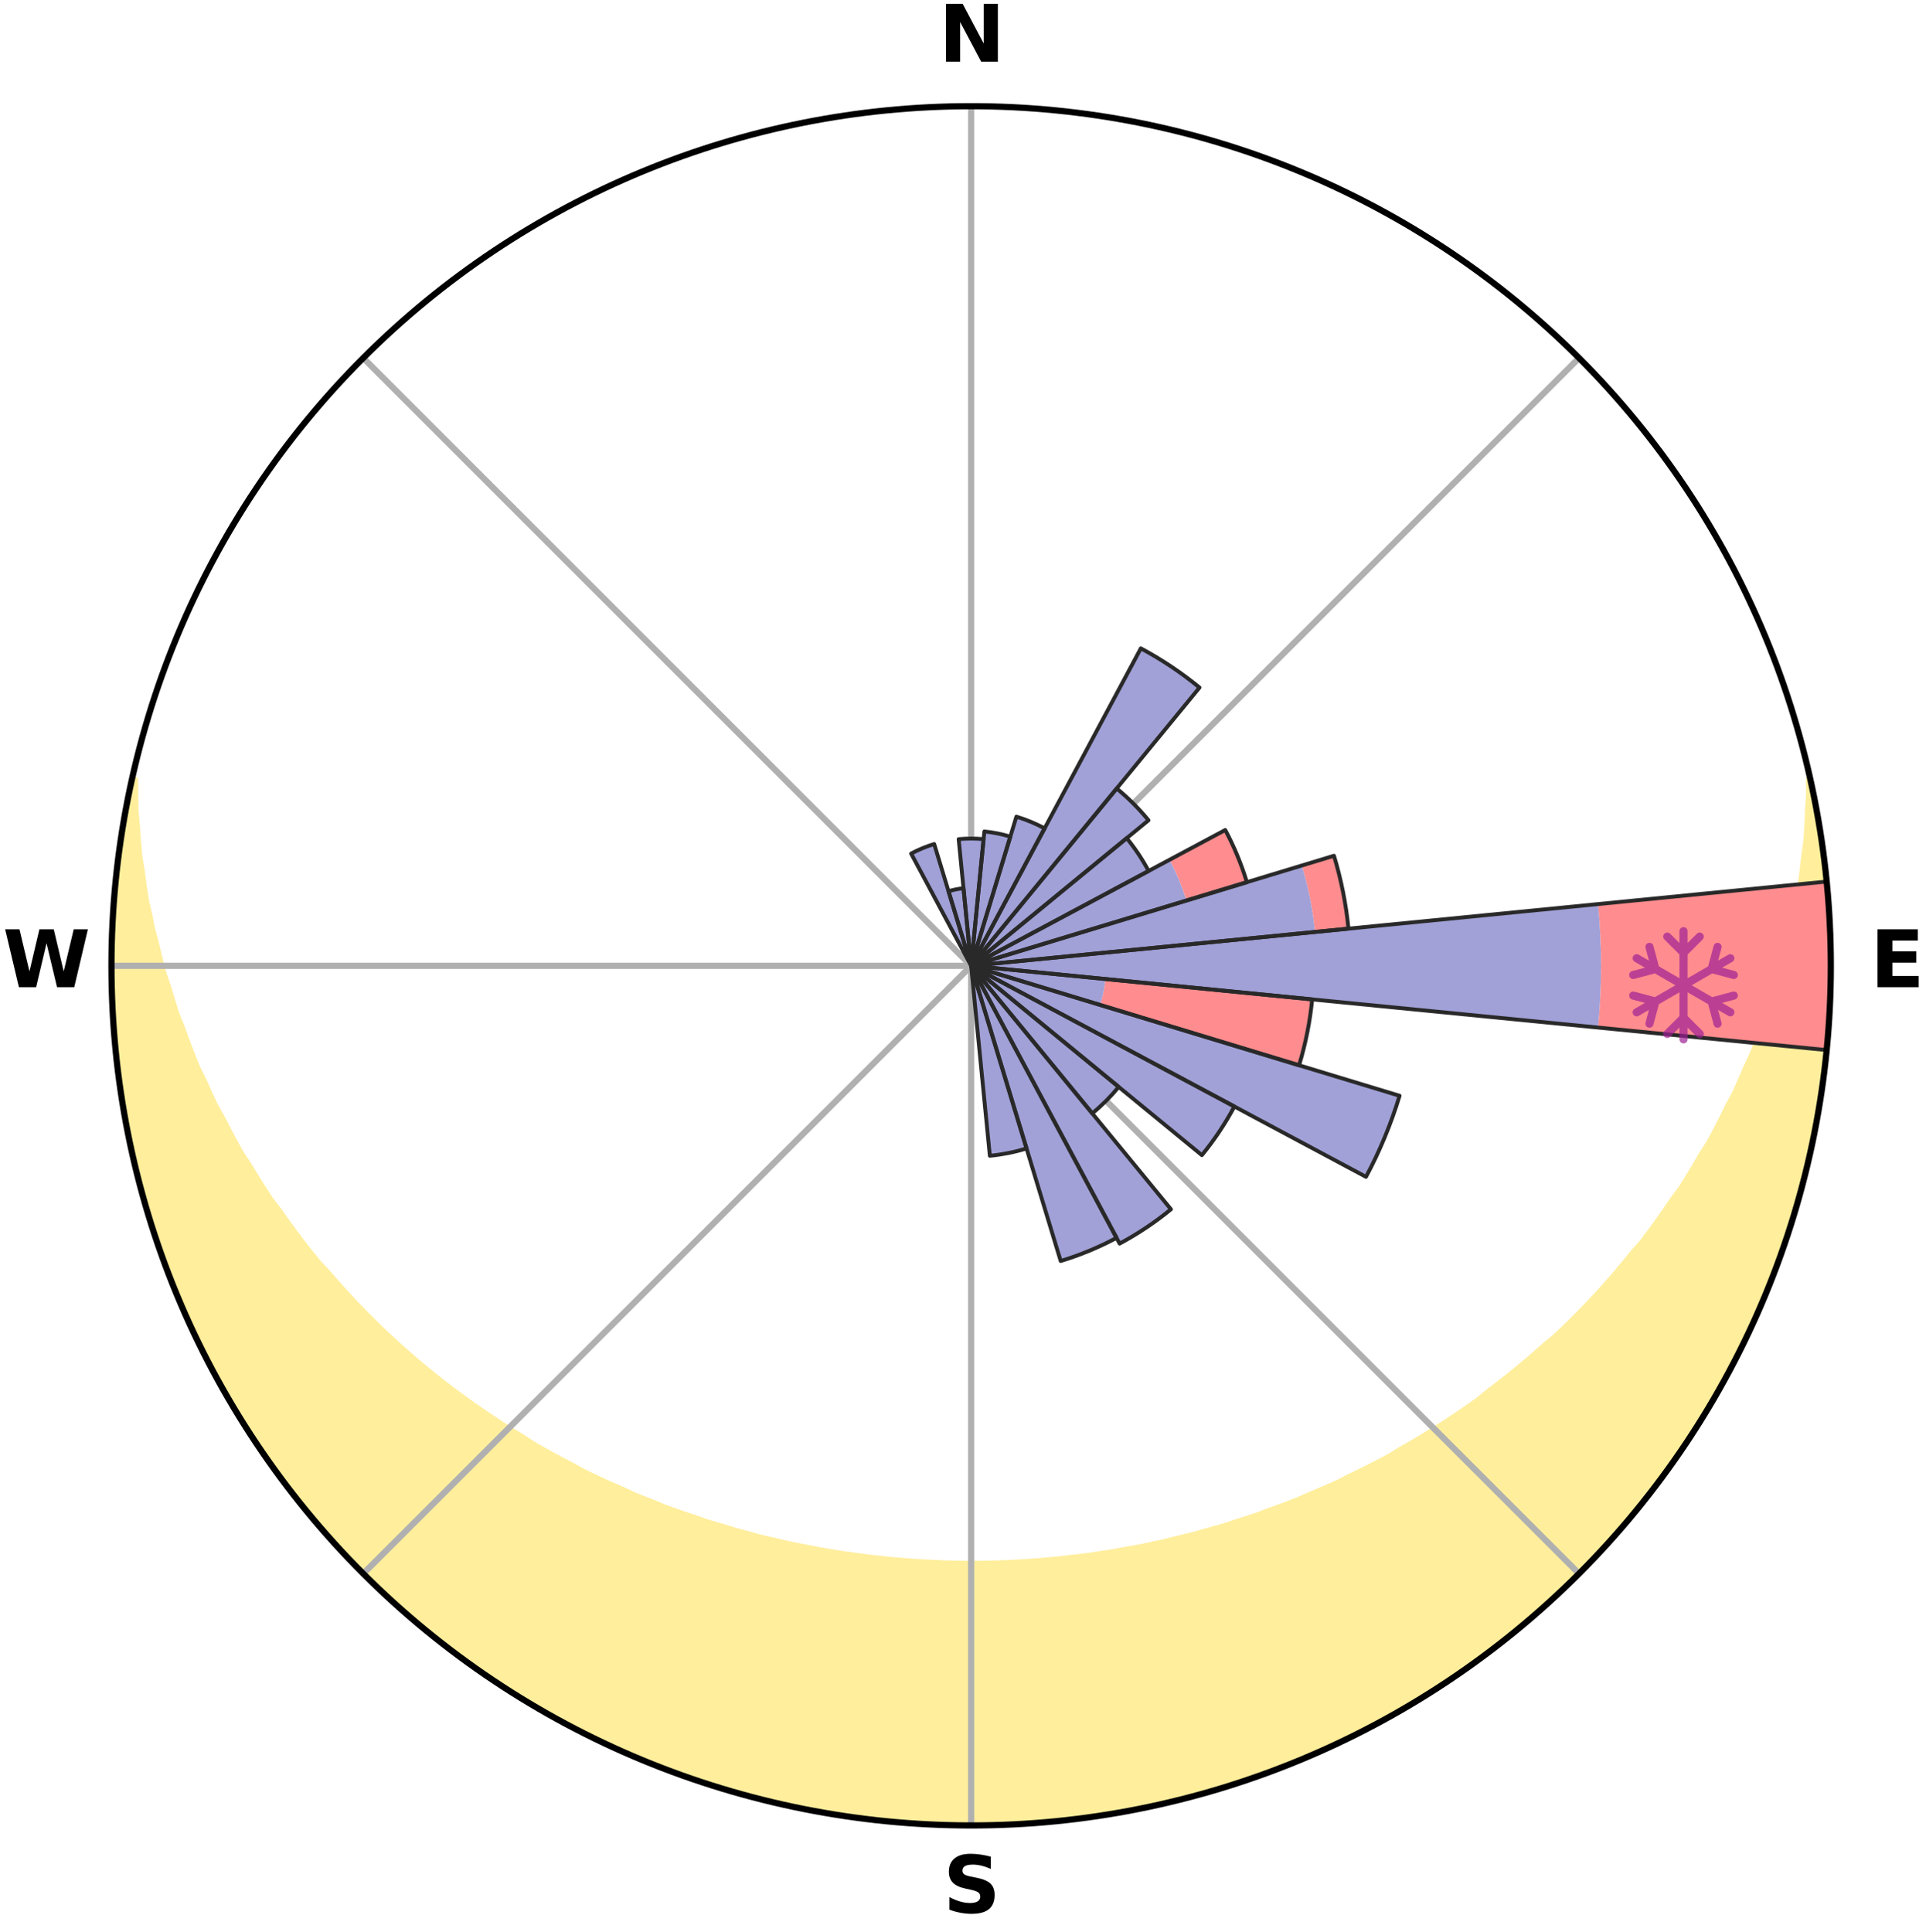 <?xml version="1.0" encoding="utf-8" standalone="no"?>
<!DOCTYPE svg PUBLIC "-//W3C//DTD SVG 1.1//EN"
  "http://www.w3.org/Graphics/SVG/1.1/DTD/svg11.dtd">
<svg xmlns:xlink="http://www.w3.org/1999/xlink" width="248.41pt" height="249.158pt" viewBox="0 0 248.41 249.158" xmlns="http://www.w3.org/2000/svg" version="1.1">
 <title>Ski Rose for Vestvatnlia alpinanlegg</title>
 <defs>
  <style type="text/css">*{stroke-linejoin: round; stroke-linecap: butt}</style>
 </defs>
 <g id="figure_1">
  <g id="patch_1">
   <path d="M 0 249.158 
L 248.41 249.158 
L 248.41 0 
L 0 0 
z
" style="fill: #ffffff"/>
  </g>
  <g id="axes_1">
   <g id="patch_2">
    <path d="M 236.135 124.579 
C 236.135 110.018 233.267 95.599 227.695 82.147 
C 222.122 68.695 213.955 56.471 203.659 46.175 
C 193.363 35.879 181.139 27.711 167.687 22.139 
C 154.235 16.567 139.815 13.699 125.255 13.699 
C 110.694 13.699 96.275 16.567 82.823 22.139 
C 69.371 27.711 57.147 35.879 46.851 46.175 
C 36.555 56.471 28.387 68.695 22.815 82.147 
C 17.243 95.599 14.375 110.018 14.375 124.579 
C 14.375 139.14 17.243 153.559 22.815 167.011 
C 28.387 180.463 36.555 192.687 46.851 202.983 
C 57.147 213.279 69.371 221.447 82.823 227.019 
C 96.275 232.591 110.694 235.459 125.255 235.459 
C 139.815 235.459 154.235 232.591 167.687 227.019 
C 181.139 221.447 193.363 213.279 203.659 202.983 
C 213.955 192.687 222.122 180.463 227.695 167.011 
C 233.267 153.559 236.135 139.14 236.135 124.579 
M 125.255 124.579 
C 125.255 124.579 125.255 124.579 125.255 124.579 
C 125.255 124.579 125.255 124.579 125.255 124.579 
C 125.255 124.579 125.255 124.579 125.255 124.579 
C 125.255 124.579 125.255 124.579 125.255 124.579 
C 125.255 124.579 125.255 124.579 125.255 124.579 
C 125.255 124.579 125.255 124.579 125.255 124.579 
C 125.255 124.579 125.255 124.579 125.255 124.579 
C 125.255 124.579 125.255 124.579 125.255 124.579 
C 125.255 124.579 125.255 124.579 125.255 124.579 
C 125.255 124.579 125.255 124.579 125.255 124.579 
C 125.255 124.579 125.255 124.579 125.255 124.579 
C 125.255 124.579 125.255 124.579 125.255 124.579 
C 125.255 124.579 125.255 124.579 125.255 124.579 
C 125.255 124.579 125.255 124.579 125.255 124.579 
C 125.255 124.579 125.255 124.579 125.255 124.579 
C 125.255 124.579 125.255 124.579 125.255 124.579 
z
" style="fill: #ffffff"/>
   </g>
   <g id="PolyCollection_1">
    <defs>
     <path id="m78f57feef6" d="M 233.426 -148.56 
L 233.426 -148.56 
L 233.437 -146.589 
L 233.302 -144.604 
L 233.22 -142.646 
L 233.094 -140.696 
L 232.816 -138.74 
L 232.604 -136.81 
L 232.352 -134.891 
L 231.948 -132.976 
L 231.619 -131.085 
L 231.254 -129.207 
L 230.737 -127.341 
L 230.302 -125.496 
L 229.833 -123.666 
L 229.213 -121.857 
L 228.679 -120.063 
L 228.114 -118.288 
L 227.4 -116.54 
L 226.775 -114.804 
L 226.12 -113.087 
L 225.32 -111.405 
L 224.609 -109.73 
L 223.871 -108.076 
L 222.992 -106.465 
L 222.203 -104.855 
L 221.389 -103.267 
L 220.551 -101.701 
L 219.577 -100.186 
L 218.693 -98.666 
L 217.786 -97.17 
L 216.858 -95.697 
L 215.802 -94.282 
L 214.834 -92.857 
L 213.846 -91.456 
L 212.84 -90.078 
L 211.815 -88.725 
L 210.672 -87.439 
L 209.613 -86.135 
L 208.539 -84.855 
L 207.449 -83.599 
L 206.343 -82.367 
L 205.223 -81.16 
L 204.089 -79.977 
L 202.942 -78.818 
L 201.781 -77.684 
L 200.609 -76.573 
L 199.342 -75.542 
L 198.149 -74.481 
L 196.945 -73.443 
L 195.731 -72.429 
L 194.508 -71.439 
L 193.275 -70.473 
L 192.035 -69.53 
L 190.855 -68.551 
L 189.597 -67.654 
L 188.331 -66.78 
L 187.059 -65.929 
L 185.781 -65.1 
L 184.497 -64.294 
L 183.207 -63.51 
L 181.913 -62.748 
L 180.614 -62.007 
L 179.361 -61.229 
L 178.051 -60.532 
L 176.738 -59.856 
L 175.422 -59.2 
L 174.103 -58.565 
L 172.821 -57.894 
L 171.495 -57.3 
L 170.166 -56.726 
L 168.836 -56.171 
L 167.536 -55.583 
L 166.2 -55.067 
L 164.864 -54.571 
L 163.526 -54.093 
L 162.212 -53.584 
L 160.871 -53.144 
L 159.529 -52.721 
L 158.208 -52.271 
L 156.863 -51.885 
L 155.519 -51.515 
L 154.19 -51.123 
L 152.844 -50.789 
L 151.498 -50.471 
L 150.164 -50.134 
L 148.817 -49.85 
L 147.479 -49.55 
L 146.131 -49.3 
L 144.784 -49.066 
L 143.443 -48.82 
L 142.095 -48.618 
L 140.752 -48.408 
L 139.404 -48.238 
L 138.056 -48.082 
L 136.711 -47.925 
L 135.363 -47.801 
L 134.017 -47.679 
L 132.668 -47.586 
L 131.321 -47.499 
L 129.973 -47.437 
L 128.625 -47.389 
L 127.277 -47.353 
L 125.929 -47.336 
L 124.581 -47.337 
L 123.233 -47.357 
L 121.885 -47.392 
L 120.537 -47.447 
L 119.19 -47.513 
L 117.842 -47.593 
L 116.496 -47.699 
L 115.148 -47.81 
L 113.803 -47.952 
L 112.456 -48.094 
L 111.112 -48.271 
L 109.765 -48.445 
L 108.418 -48.633 
L 107.077 -48.863 
L 105.73 -49.083 
L 104.392 -49.349 
L 103.046 -49.603 
L 101.7 -49.872 
L 100.365 -50.192 
L 99.02 -50.494 
L 97.675 -50.813 
L 96.346 -51.189 
L 95.002 -51.542 
L 93.677 -51.955 
L 92.336 -52.344 
L 90.994 -52.751 
L 89.677 -53.221 
L 88.339 -53.664 
L 87.001 -54.125 
L 85.665 -54.604 
L 84.36 -55.153 
L 83.028 -55.671 
L 81.697 -56.207 
L 80.404 -56.817 
L 79.079 -57.393 
L 77.756 -57.988 
L 76.436 -58.604 
L 75.118 -59.24 
L 73.849 -59.954 
L 72.54 -60.631 
L 71.235 -61.329 
L 69.933 -62.049 
L 68.636 -62.79 
L 67.399 -63.612 
L 66.114 -64.396 
L 64.833 -65.203 
L 63.559 -66.032 
L 62.291 -66.883 
L 61.03 -67.758 
L 59.776 -68.654 
L 58.529 -69.574 
L 57.29 -70.517 
L 56.06 -71.484 
L 54.839 -72.474 
L 53.627 -73.488 
L 52.426 -74.525 
L 51.235 -75.586 
L 50.055 -76.671 
L 48.886 -77.78 
L 47.73 -78.914 
L 46.587 -80.071 
L 45.457 -81.252 
L 44.341 -82.458 
L 43.239 -83.688 
L 42.153 -84.941 
L 40.984 -86.175 
L 39.928 -87.478 
L 38.889 -88.805 
L 37.868 -90.157 
L 36.865 -91.532 
L 35.881 -92.93 
L 34.81 -94.317 
L 33.865 -95.764 
L 32.941 -97.234 
L 32.038 -98.728 
L 31.046 -100.215 
L 30.187 -101.755 
L 29.352 -103.318 
L 28.541 -104.902 
L 27.641 -106.487 
L 26.88 -108.117 
L 26.145 -109.767 
L 25.321 -111.422 
L 24.64 -113.115 
L 23.988 -114.828 
L 23.365 -116.56 
L 22.654 -118.304 
L 22.091 -120.075 
L 21.559 -121.864 
L 20.942 -123.669 
L 20.474 -125.493 
L 20.04 -127.334 
L 19.525 -129.195 
L 19.161 -131.068 
L 18.719 -132.964 
L 18.428 -134.865 
L 18.176 -136.779 
L 17.853 -138.719 
L 17.682 -140.656 
L 17.553 -142.602 
L 17.365 -144.575 
L 17.327 -146.537 
L 17.335 -148.504 
L 17.046 -148.568 
L 17.046 -148.568 
L 16.695 -146.666 
L 16.281 -144.776 
L 15.901 -142.879 
L 15.651 -140.959 
L 15.337 -139.05 
L 15.155 -137.123 
L 14.908 -135.204 
L 14.795 -133.272 
L 14.615 -131.346 
L 14.569 -129.412 
L 14.457 -127.48 
L 14.478 -125.546 
L 14.433 -123.612 
L 14.421 -121.677 
L 14.542 -119.745 
L 14.597 -117.811 
L 14.785 -115.885 
L 14.906 -113.954 
L 15.159 -112.035 
L 15.346 -110.109 
L 15.664 -108.201 
L 15.917 -106.282 
L 16.299 -104.385 
L 16.616 -102.476 
L 17.062 -100.593 
L 17.444 -98.696 
L 17.952 -96.829 
L 18.491 -94.971 
L 18.968 -93.095 
L 19.568 -91.256 
L 20.109 -89.398 
L 20.77 -87.579 
L 21.461 -85.772 
L 22.094 -83.943 
L 22.845 -82.159 
L 23.624 -80.389 
L 24.494 -78.66 
L 25.187 -76.849 
L 26.053 -75.119 
L 27.011 -73.436 
L 27.855 -71.695 
L 28.807 -70.011 
L 29.785 -68.343 
L 30.718 -66.647 
L 31.751 -65.011 
L 32.812 -63.392 
L 33.898 -61.791 
L 35.011 -60.209 
L 36.149 -58.644 
L 37.313 -57.099 
L 38.502 -55.573 
L 39.716 -54.067 
L 40.955 -52.58 
L 42.218 -51.115 
L 43.506 -49.67 
L 44.87 -48.297 
L 46.203 -46.895 
L 47.56 -45.516 
L 48.94 -44.16 
L 50.388 -42.877 
L 51.812 -41.567 
L 53.258 -40.282 
L 54.766 -39.069 
L 56.254 -37.833 
L 57.763 -36.622 
L 59.329 -35.485 
L 60.878 -34.326 
L 62.479 -33.24 
L 64.067 -32.135 
L 65.703 -31.102 
L 67.329 -30.052 
L 68.998 -29.074 
L 70.659 -28.081 
L 72.36 -27.158 
L 74.09 -26.292 
L 75.786 -25.359 
L 77.544 -24.55 
L 79.284 -23.705 
L 81.045 -22.902 
L 82.841 -22.182 
L 84.624 -21.431 
L 86.433 -20.745 
L 88.253 -20.09 
L 90.073 -19.431 
L 91.914 -18.836 
L 93.765 -18.273 
L 95.626 -17.742 
L 97.493 -17.232 
L 99.372 -16.769 
L 101.258 -16.338 
L 103.149 -15.926 
L 105.049 -15.56 
L 106.955 -15.223 
L 108.867 -14.925 
L 110.783 -14.651 
L 112.703 -14.412 
L 114.628 -14.212 
L 116.555 -14.041 
L 118.486 -13.906 
L 120.419 -13.816 
L 122.353 -13.765 
L 124.288 -13.743 
L 126.222 -13.744 
L 128.157 -13.765 
L 130.091 -13.816 
L 132.024 -13.907 
L 133.954 -14.041 
L 135.882 -14.214 
L 137.807 -14.412 
L 139.727 -14.653 
L 141.643 -14.925 
L 143.555 -15.223 
L 145.46 -15.562 
L 147.361 -15.926 
L 149.251 -16.339 
L 151.137 -16.772 
L 153.015 -17.237 
L 154.886 -17.733 
L 156.74 -18.288 
L 158.592 -18.848 
L 160.434 -19.439 
L 162.267 -20.061 
L 164.078 -20.742 
L 165.885 -21.434 
L 167.679 -22.157 
L 169.461 -22.912 
L 171.229 -23.697 
L 172.984 -24.513 
L 174.724 -25.359 
L 176.449 -26.236 
L 178.158 -27.143 
L 179.827 -28.123 
L 181.528 -29.047 
L 183.188 -30.041 
L 184.83 -31.065 
L 186.424 -32.162 
L 188.028 -33.243 
L 189.613 -34.352 
L 191.142 -35.537 
L 192.723 -36.653 
L 194.248 -37.843 
L 195.752 -39.059 
L 197.234 -40.302 
L 198.695 -41.571 
L 200.133 -42.864 
L 201.548 -44.183 
L 202.94 -45.526 
L 204.309 -46.893 
L 205.653 -48.284 
L 206.973 -49.698 
L 208.268 -51.135 
L 209.538 -52.594 
L 210.782 -54.076 
L 212.001 -55.578 
L 213.192 -57.102 
L 214.357 -58.647 
L 215.495 -60.211 
L 216.606 -61.795 
L 217.688 -63.399 
L 218.743 -65.021 
L 219.769 -66.661 
L 220.766 -68.319 
L 221.734 -69.994 
L 222.672 -71.686 
L 223.581 -73.394 
L 224.46 -75.117 
L 225.309 -76.856 
L 226.127 -78.609 
L 226.914 -80.376 
L 227.67 -82.157 
L 228.395 -83.951 
L 229.089 -85.757 
L 229.751 -87.575 
L 230.38 -89.405 
L 230.978 -91.245 
L 231.544 -93.095 
L 232.077 -94.955 
L 232.577 -96.824 
L 233.045 -98.701 
L 233.479 -100.586 
L 233.881 -102.479 
L 234.249 -104.378 
L 234.584 -106.284 
L 234.886 -108.195 
L 235.154 -110.111 
L 235.389 -112.031 
L 235.589 -113.955 
L 235.757 -115.882 
L 235.789 -117.818 
L 235.991 -119.744 
L 236.057 -121.678 
L 236.089 -123.612 
L 236.087 -125.546 
L 236.051 -127.48 
L 235.981 -129.413 
L 235.877 -131.345 
L 235.739 -133.274 
L 235.568 -135.201 
L 235.362 -137.124 
L 235.123 -139.044 
L 234.851 -140.958 
L 234.544 -142.868 
L 234.205 -144.772 
L 233.832 -146.669 
L 233.426 -148.56 
z
" style="stroke: #ffee9c"/>
    </defs>
    <g clip-path="url(#p3803bdbc4a)">
     <use xlink:href="#m78f57feef6" x="0" y="249.158" style="fill: #ffee9c; stroke: #ffee9c"/>
    </g>
   </g>
   <g id="matplotlib.axis_1">
    <g id="xtick_1">
     <g id="line2d_1">
      <path d="M 125.255 124.579 
L 125.255 13.699 
" clip-path="url(#p3803bdbc4a)" style="fill: none; stroke: #b0b0b0; stroke-width: 0.8; stroke-linecap: square"/>
     </g>
     <g id="text_1">
      <!-- N -->
      <g transform="translate(121.07 7.958) scale(0.1 -0.1)">
       <defs>
        <path id="DejaVuSans-Bold-4e" d="M 588 4666 
L 1931 4666 
L 3628 1466 
L 3628 4666 
L 4769 4666 
L 4769 0 
L 3425 0 
L 1728 3200 
L 1728 0 
L 588 0 
L 588 4666 
z
" transform="scale(0.016)"/>
       </defs>
       <use xlink:href="#DejaVuSans-Bold-4e"/>
      </g>
     </g>
    </g>
    <g id="xtick_2">
     <g id="line2d_2">
      <path d="M 125.255 124.579 
L 203.659 46.175 
" clip-path="url(#p3803bdbc4a)" style="fill: none; stroke: #b0b0b0; stroke-width: 0.8; stroke-linecap: square"/>
     </g>
    </g>
    <g id="xtick_3">
     <g id="line2d_3">
      <path d="M 125.255 124.579 
L 236.135 124.579 
" clip-path="url(#p3803bdbc4a)" style="fill: none; stroke: #b0b0b0; stroke-width: 0.8; stroke-linecap: square"/>
     </g>
     <g id="text_2">
      <!-- E -->
      <g transform="translate(241.219 127.338) scale(0.1 -0.1)">
       <defs>
        <path id="DejaVuSans-Bold-45" d="M 588 4666 
L 3834 4666 
L 3834 3756 
L 1791 3756 
L 1791 2888 
L 3713 2888 
L 3713 1978 
L 1791 1978 
L 1791 909 
L 3903 909 
L 3903 0 
L 588 0 
L 588 4666 
z
" transform="scale(0.016)"/>
       </defs>
       <use xlink:href="#DejaVuSans-Bold-45"/>
      </g>
     </g>
    </g>
    <g id="xtick_4">
     <g id="line2d_4">
      <path d="M 125.255 124.579 
L 203.659 202.983 
" clip-path="url(#p3803bdbc4a)" style="fill: none; stroke: #b0b0b0; stroke-width: 0.8; stroke-linecap: square"/>
     </g>
    </g>
    <g id="xtick_5">
     <g id="line2d_5">
      <path d="M 125.255 124.579 
L 125.255 235.459 
" clip-path="url(#p3803bdbc4a)" style="fill: none; stroke: #b0b0b0; stroke-width: 0.8; stroke-linecap: square"/>
     </g>
     <g id="text_3">
      <!-- S -->
      <g transform="translate(121.654 246.718) scale(0.1 -0.1)">
       <defs>
        <path id="DejaVuSans-Bold-53" d="M 3834 4519 
L 3834 3531 
Q 3450 3703 3084 3790 
Q 2719 3878 2394 3878 
Q 1963 3878 1756 3759 
Q 1550 3641 1550 3391 
Q 1550 3203 1689 3098 
Q 1828 2994 2194 2919 
L 2706 2816 
Q 3484 2659 3812 2340 
Q 4141 2022 4141 1434 
Q 4141 663 3683 286 
Q 3225 -91 2284 -91 
Q 1841 -91 1394 -6 
Q 947 78 500 244 
L 500 1259 
Q 947 1022 1364 901 
Q 1781 781 2169 781 
Q 2563 781 2772 912 
Q 2981 1044 2981 1288 
Q 2981 1506 2839 1625 
Q 2697 1744 2272 1838 
L 1806 1941 
Q 1106 2091 782 2419 
Q 459 2747 459 3303 
Q 459 4000 909 4375 
Q 1359 4750 2203 4750 
Q 2588 4750 2994 4692 
Q 3400 4634 3834 4519 
z
" transform="scale(0.016)"/>
       </defs>
       <use xlink:href="#DejaVuSans-Bold-53"/>
      </g>
     </g>
    </g>
    <g id="xtick_6">
     <g id="line2d_6">
      <path d="M 125.255 124.579 
L 46.851 202.983 
" clip-path="url(#p3803bdbc4a)" style="fill: none; stroke: #b0b0b0; stroke-width: 0.8; stroke-linecap: square"/>
     </g>
    </g>
    <g id="xtick_7">
     <g id="line2d_7">
      <path d="M 125.255 124.579 
L 14.375 124.579 
" clip-path="url(#p3803bdbc4a)" style="fill: none; stroke: #b0b0b0; stroke-width: 0.8; stroke-linecap: square"/>
     </g>
     <g id="text_4">
      <!-- W -->
      <g transform="translate(0.36 127.338) scale(0.1 -0.1)">
       <defs>
        <path id="DejaVuSans-Bold-57" d="M 191 4666 
L 1344 4666 
L 2150 1275 
L 2950 4666 
L 4109 4666 
L 4909 1275 
L 5716 4666 
L 6859 4666 
L 5759 0 
L 4372 0 
L 3525 3547 
L 2688 0 
L 1300 0 
L 191 4666 
z
" transform="scale(0.016)"/>
       </defs>
       <use xlink:href="#DejaVuSans-Bold-57"/>
      </g>
     </g>
    </g>
    <g id="xtick_8">
     <g id="line2d_8">
      <path d="M 125.255 124.579 
L 46.851 46.175 
" clip-path="url(#p3803bdbc4a)" style="fill: none; stroke: #b0b0b0; stroke-width: 0.8; stroke-linecap: square"/>
     </g>
    </g>
   </g>
   <g id="matplotlib.axis_2"/>
   <g id="patch_3">
    <path d="M 125.255 124.579 
C 125.255 124.579 125.255 124.579 125.255 124.579 
C 125.255 124.579 125.255 124.579 125.255 124.579 
L 125.255 124.579 
C 125.255 124.579 125.255 124.579 125.255 124.579 
C 125.255 124.579 125.255 124.579 125.255 124.579 
z
" clip-path="url(#p3803bdbc4a)" style="fill: #d9d9d9"/>
   </g>
   <g id="patch_4">
    <path d="M 125.255 124.579 
C 125.255 124.579 125.255 124.579 125.255 124.579 
C 125.255 124.579 125.255 124.579 125.255 124.579 
L 125.255 124.579 
C 125.255 124.579 125.255 124.579 125.255 124.579 
C 125.255 124.579 125.255 124.579 125.255 124.579 
z
" clip-path="url(#p3803bdbc4a)" style="fill: #d9d9d9"/>
   </g>
   <g id="patch_5">
    <path d="M 125.255 124.579 
C 125.255 124.579 125.255 124.579 125.255 124.579 
C 125.255 124.579 125.255 124.579 125.255 124.579 
L 125.255 124.579 
C 125.255 124.579 125.255 124.579 125.255 124.579 
C 125.255 124.579 125.255 124.579 125.255 124.579 
z
" clip-path="url(#p3803bdbc4a)" style="fill: #d9d9d9"/>
   </g>
   <g id="patch_6">
    <path d="M 125.255 124.579 
C 125.255 124.579 125.255 124.579 125.255 124.579 
C 125.255 124.579 125.255 124.579 125.255 124.579 
L 125.255 124.579 
C 125.255 124.579 125.255 124.579 125.255 124.579 
C 125.255 124.579 125.255 124.579 125.255 124.579 
z
" clip-path="url(#p3803bdbc4a)" style="fill: #d9d9d9"/>
   </g>
   <g id="patch_7">
    <path d="M 125.255 124.579 
C 125.255 124.579 125.255 124.579 125.255 124.579 
C 125.255 124.579 125.255 124.579 125.255 124.579 
L 125.255 124.579 
C 125.255 124.579 125.255 124.579 125.255 124.579 
C 125.255 124.579 125.255 124.579 125.255 124.579 
z
" clip-path="url(#p3803bdbc4a)" style="fill: #d9d9d9"/>
   </g>
   <g id="patch_8">
    <path d="M 125.255 124.579 
C 125.255 124.579 125.255 124.579 125.255 124.579 
C 125.255 124.579 125.255 124.579 125.255 124.579 
L 125.255 124.579 
C 125.255 124.579 125.255 124.579 125.255 124.579 
C 125.255 124.579 125.255 124.579 125.255 124.579 
z
" clip-path="url(#p3803bdbc4a)" style="fill: #d9d9d9"/>
   </g>
   <g id="patch_9">
    <path d="M 125.255 124.579 
C 125.255 124.579 125.255 124.579 125.255 124.579 
C 125.255 124.579 125.255 124.579 125.255 124.579 
L 125.255 124.579 
C 125.255 124.579 125.255 124.579 125.255 124.579 
C 125.255 124.579 125.255 124.579 125.255 124.579 
z
" clip-path="url(#p3803bdbc4a)" style="fill: #d9d9d9"/>
   </g>
   <g id="patch_10">
    <path d="M 125.255 124.579 
C 125.255 124.579 125.255 124.579 125.255 124.579 
C 125.255 124.579 125.255 124.579 125.255 124.579 
L 125.255 124.579 
C 125.255 124.579 125.255 124.579 125.255 124.579 
C 125.255 124.579 125.255 124.579 125.255 124.579 
z
" clip-path="url(#p3803bdbc4a)" style="fill: #d9d9d9"/>
   </g>
   <g id="patch_11">
    <path d="M 125.255 124.579 
C 125.255 124.579 125.255 124.579 125.255 124.579 
C 125.255 124.579 125.255 124.579 125.255 124.579 
L 125.255 124.579 
C 125.255 124.579 125.255 124.579 125.255 124.579 
C 125.255 124.579 125.255 124.579 125.255 124.579 
z
" clip-path="url(#p3803bdbc4a)" style="fill: #d9d9d9"/>
   </g>
   <g id="patch_12">
    <path d="M 125.255 124.579 
C 125.255 124.579 125.255 124.579 125.255 124.579 
C 125.255 124.579 125.255 124.579 125.255 124.579 
L 125.255 124.579 
C 125.255 124.579 125.255 124.579 125.255 124.579 
C 125.255 124.579 125.255 124.579 125.255 124.579 
z
" clip-path="url(#p3803bdbc4a)" style="fill: #d9d9d9"/>
   </g>
   <g id="patch_13">
    <path d="M 125.255 124.579 
C 125.255 124.579 125.255 124.579 125.255 124.579 
C 125.255 124.579 125.255 124.579 125.255 124.579 
L 125.255 124.579 
C 125.255 124.579 125.255 124.579 125.255 124.579 
C 125.255 124.579 125.255 124.579 125.255 124.579 
z
" clip-path="url(#p3803bdbc4a)" style="fill: #d9d9d9"/>
   </g>
   <g id="patch_14">
    <path d="M 125.255 124.579 
C 125.255 124.579 125.255 124.579 125.255 124.579 
C 125.255 124.579 125.255 124.579 125.255 124.579 
L 125.255 124.579 
C 125.255 124.579 125.255 124.579 125.255 124.579 
C 125.255 124.579 125.255 124.579 125.255 124.579 
z
" clip-path="url(#p3803bdbc4a)" style="fill: #d9d9d9"/>
   </g>
   <g id="patch_15">
    <path d="M 125.255 124.579 
C 125.255 124.579 125.255 124.579 125.255 124.579 
C 125.255 124.579 125.255 124.579 125.255 124.579 
L 125.255 124.579 
C 125.255 124.579 125.255 124.579 125.255 124.579 
C 125.255 124.579 125.255 124.579 125.255 124.579 
z
" clip-path="url(#p3803bdbc4a)" style="fill: #d9d9d9"/>
   </g>
   <g id="patch_16">
    <path d="M 125.255 124.579 
C 125.255 124.579 125.255 124.579 125.255 124.579 
C 125.255 124.579 125.255 124.579 125.255 124.579 
L 125.255 124.579 
C 125.255 124.579 125.255 124.579 125.255 124.579 
C 125.255 124.579 125.255 124.579 125.255 124.579 
z
" clip-path="url(#p3803bdbc4a)" style="fill: #d9d9d9"/>
   </g>
   <g id="patch_17">
    <path d="M 125.255 124.579 
C 125.255 124.579 125.255 124.579 125.255 124.579 
C 125.255 124.579 125.255 124.579 125.255 124.579 
L 125.255 124.579 
C 125.255 124.579 125.255 124.579 125.255 124.579 
C 125.255 124.579 125.255 124.579 125.255 124.579 
z
" clip-path="url(#p3803bdbc4a)" style="fill: #d9d9d9"/>
   </g>
   <g id="patch_18">
    <path d="M 125.255 124.579 
C 125.255 124.579 125.255 124.579 125.255 124.579 
C 125.255 124.579 125.255 124.579 125.255 124.579 
L 125.255 124.579 
C 125.255 124.579 125.255 124.579 125.255 124.579 
C 125.255 124.579 125.255 124.579 125.255 124.579 
z
" clip-path="url(#p3803bdbc4a)" style="fill: #d9d9d9"/>
   </g>
   <g id="patch_19">
    <path d="M 125.255 124.579 
C 125.255 124.579 125.255 124.579 125.255 124.579 
C 125.255 124.579 125.255 124.579 125.255 124.579 
L 125.255 124.579 
C 125.255 124.579 125.255 124.579 125.255 124.579 
C 125.255 124.579 125.255 124.579 125.255 124.579 
z
" clip-path="url(#p3803bdbc4a)" style="fill: #d9d9d9"/>
   </g>
   <g id="patch_20">
    <path d="M 125.255 124.579 
C 125.255 124.579 125.255 124.579 125.255 124.579 
C 125.255 124.579 125.255 124.579 125.255 124.579 
L 125.255 124.579 
C 125.255 124.579 125.255 124.579 125.255 124.579 
C 125.255 124.579 125.255 124.579 125.255 124.579 
z
" clip-path="url(#p3803bdbc4a)" style="fill: #d9d9d9"/>
   </g>
   <g id="patch_21">
    <path d="M 125.255 124.579 
C 125.255 124.579 125.255 124.579 125.255 124.579 
C 125.255 124.579 125.255 124.579 125.255 124.579 
L 125.255 124.579 
C 125.255 124.579 125.255 124.579 125.255 124.579 
C 125.255 124.579 125.255 124.579 125.255 124.579 
z
" clip-path="url(#p3803bdbc4a)" style="fill: #d9d9d9"/>
   </g>
   <g id="patch_22">
    <path d="M 125.255 124.579 
C 125.255 124.579 125.255 124.579 125.255 124.579 
C 125.255 124.579 125.255 124.579 125.255 124.579 
L 125.255 124.579 
C 125.255 124.579 125.255 124.579 125.255 124.579 
C 125.255 124.579 125.255 124.579 125.255 124.579 
z
" clip-path="url(#p3803bdbc4a)" style="fill: #d9d9d9"/>
   </g>
   <g id="patch_23">
    <path d="M 125.255 124.579 
C 125.255 124.579 125.255 124.579 125.255 124.579 
C 125.255 124.579 125.255 124.579 125.255 124.579 
L 125.255 124.579 
C 125.255 124.579 125.255 124.579 125.255 124.579 
C 125.255 124.579 125.255 124.579 125.255 124.579 
z
" clip-path="url(#p3803bdbc4a)" style="fill: #d9d9d9"/>
   </g>
   <g id="patch_24">
    <path d="M 125.255 124.579 
C 125.255 124.579 125.255 124.579 125.255 124.579 
C 125.255 124.579 125.255 124.579 125.255 124.579 
L 125.255 124.579 
C 125.255 124.579 125.255 124.579 125.255 124.579 
C 125.255 124.579 125.255 124.579 125.255 124.579 
z
" clip-path="url(#p3803bdbc4a)" style="fill: #d9d9d9"/>
   </g>
   <g id="patch_25">
    <path d="M 125.255 124.579 
C 125.255 124.579 125.255 124.579 125.255 124.579 
C 125.255 124.579 125.255 124.579 125.255 124.579 
L 125.255 124.579 
C 125.255 124.579 125.255 124.579 125.255 124.579 
C 125.255 124.579 125.255 124.579 125.255 124.579 
z
" clip-path="url(#p3803bdbc4a)" style="fill: #d9d9d9"/>
   </g>
   <g id="patch_26">
    <path d="M 125.255 124.579 
C 125.255 124.579 125.255 124.579 125.255 124.579 
C 125.255 124.579 125.255 124.579 125.255 124.579 
L 125.255 124.579 
C 125.255 124.579 125.255 124.579 125.255 124.579 
C 125.255 124.579 125.255 124.579 125.255 124.579 
z
" clip-path="url(#p3803bdbc4a)" style="fill: #d9d9d9"/>
   </g>
   <g id="patch_27">
    <path d="M 125.255 124.579 
C 125.255 124.579 125.255 124.579 125.255 124.579 
C 125.255 124.579 125.255 124.579 125.255 124.579 
L 125.255 124.579 
C 125.255 124.579 125.255 124.579 125.255 124.579 
C 125.255 124.579 125.255 124.579 125.255 124.579 
z
" clip-path="url(#p3803bdbc4a)" style="fill: #d9d9d9"/>
   </g>
   <g id="patch_28">
    <path d="M 125.255 124.579 
C 125.255 124.579 125.255 124.579 125.255 124.579 
C 125.255 124.579 125.255 124.579 125.255 124.579 
L 125.255 124.579 
C 125.255 124.579 125.255 124.579 125.255 124.579 
C 125.255 124.579 125.255 124.579 125.255 124.579 
z
" clip-path="url(#p3803bdbc4a)" style="fill: #d9d9d9"/>
   </g>
   <g id="patch_29">
    <path d="M 125.255 124.579 
C 125.255 124.579 125.255 124.579 125.255 124.579 
C 125.255 124.579 125.255 124.579 125.255 124.579 
L 125.255 124.579 
C 125.255 124.579 125.255 124.579 125.255 124.579 
C 125.255 124.579 125.255 124.579 125.255 124.579 
z
" clip-path="url(#p3803bdbc4a)" style="fill: #d9d9d9"/>
   </g>
   <g id="patch_30">
    <path d="M 125.255 124.579 
C 125.255 124.579 125.255 124.579 125.255 124.579 
C 125.255 124.579 125.255 124.579 125.255 124.579 
L 125.255 124.579 
C 125.255 124.579 125.255 124.579 125.255 124.579 
C 125.255 124.579 125.255 124.579 125.255 124.579 
z
" clip-path="url(#p3803bdbc4a)" style="fill: #d9d9d9"/>
   </g>
   <g id="patch_31">
    <path d="M 125.255 124.579 
C 125.255 124.579 125.255 124.579 125.255 124.579 
C 125.255 124.579 125.255 124.579 125.255 124.579 
L 125.255 124.579 
C 125.255 124.579 125.255 124.579 125.255 124.579 
C 125.255 124.579 125.255 124.579 125.255 124.579 
z
" clip-path="url(#p3803bdbc4a)" style="fill: #d9d9d9"/>
   </g>
   <g id="patch_32">
    <path d="M 125.255 124.579 
C 125.255 124.579 125.255 124.579 125.255 124.579 
C 125.255 124.579 125.255 124.579 125.255 124.579 
L 125.255 124.579 
C 125.255 124.579 125.255 124.579 125.255 124.579 
C 125.255 124.579 125.255 124.579 125.255 124.579 
z
" clip-path="url(#p3803bdbc4a)" style="fill: #d9d9d9"/>
   </g>
   <g id="patch_33">
    <path d="M 125.255 124.579 
C 125.255 124.579 125.255 124.579 125.255 124.579 
C 125.255 124.579 125.255 124.579 125.255 124.579 
L 125.255 124.579 
C 125.255 124.579 125.255 124.579 125.255 124.579 
C 125.255 124.579 125.255 124.579 125.255 124.579 
z
" clip-path="url(#p3803bdbc4a)" style="fill: #d9d9d9"/>
   </g>
   <g id="patch_34">
    <path d="M 125.255 124.579 
C 125.255 124.579 125.255 124.579 125.255 124.579 
C 125.255 124.579 125.255 124.579 125.255 124.579 
L 125.255 124.579 
C 125.255 124.579 125.255 124.579 125.255 124.579 
C 125.255 124.579 125.255 124.579 125.255 124.579 
z
" clip-path="url(#p3803bdbc4a)" style="fill: #d9d9d9"/>
   </g>
   <g id="patch_35">
    <path d="M 125.255 124.579 
C 125.255 124.579 125.255 124.579 125.255 124.579 
C 125.255 124.579 125.255 124.579 125.255 124.579 
L 126.864 108.243 
C 126.329 108.19 125.792 108.164 125.255 108.164 
C 124.718 108.164 124.181 108.19 123.646 108.243 
z
" clip-path="url(#p3803bdbc4a)" style="fill: #a1a1d8"/>
   </g>
   <g id="patch_36">
    <path d="M 125.255 124.579 
C 125.255 124.579 125.255 124.579 125.255 124.579 
C 125.255 124.579 125.255 124.579 125.255 124.579 
L 130.309 107.918 
C 129.764 107.752 129.211 107.614 128.652 107.502 
C 128.093 107.391 127.529 107.308 126.961 107.252 
z
" clip-path="url(#p3803bdbc4a)" style="fill: #a1a1d8"/>
   </g>
   <g id="patch_37">
    <path d="M 125.255 124.579 
C 125.255 124.579 125.255 124.579 125.255 124.579 
C 125.255 124.579 125.255 124.579 125.255 124.579 
L 134.732 106.848 
C 134.152 106.538 133.557 106.257 132.949 106.005 
C 132.341 105.753 131.721 105.531 131.091 105.34 
z
" clip-path="url(#p3803bdbc4a)" style="fill: #a1a1d8"/>
   </g>
   <g id="patch_38">
    <path d="M 125.255 124.579 
C 125.255 124.579 125.255 124.579 125.255 124.579 
C 125.255 124.579 125.255 124.579 125.255 124.579 
L 154.71 88.688 
C 153.535 87.724 152.313 86.818 151.05 85.974 
C 149.786 85.13 148.482 84.348 147.142 83.632 
z
" clip-path="url(#p3803bdbc4a)" style="fill: #a1a1d8"/>
   </g>
   <g id="patch_39">
    <path d="M 125.255 124.579 
C 125.255 124.579 125.255 124.579 125.255 124.579 
C 125.255 124.579 125.255 124.579 125.255 124.579 
L 148.131 105.805 
C 147.516 105.057 146.865 104.338 146.18 103.653 
C 145.496 102.969 144.777 102.318 144.029 101.703 
z
" clip-path="url(#p3803bdbc4a)" style="fill: #a1a1d8"/>
   </g>
   <g id="patch_40">
    <path d="M 125.255 124.579 
C 125.255 124.579 125.255 124.579 125.255 124.579 
C 125.255 124.579 125.255 124.579 125.255 124.579 
L 148.145 112.344 
C 147.745 111.595 147.308 110.866 146.836 110.159 
C 146.364 109.453 145.857 108.77 145.318 108.113 
z
" clip-path="url(#p3803bdbc4a)" style="fill: #a1a1d8"/>
   </g>
   <g id="patch_41">
    <path d="M 125.255 124.579 
C 125.255 124.579 125.255 124.579 125.255 124.579 
C 125.255 124.579 125.255 124.579 125.255 124.579 
L 153.024 116.155 
C 152.748 115.246 152.428 114.352 152.065 113.474 
C 151.701 112.597 151.295 111.737 150.847 110.9 
z
" clip-path="url(#p3803bdbc4a)" style="fill: #a1a1d8"/>
   </g>
   <g id="patch_42">
    <path d="M 125.255 124.579 
C 125.255 124.579 125.255 124.579 125.255 124.579 
C 125.255 124.579 125.255 124.579 125.255 124.579 
L 169.619 120.21 
C 169.476 118.757 169.262 117.313 168.978 115.882 
C 168.693 114.451 168.338 113.035 167.915 111.638 
z
" clip-path="url(#p3803bdbc4a)" style="fill: #a1a1d8"/>
   </g>
   <g id="patch_43">
    <path d="M 125.255 124.579 
C 125.255 124.579 125.255 124.579 125.255 124.579 
C 125.255 124.579 125.255 124.579 125.255 124.579 
L 206.116 132.543 
C 206.376 129.896 206.507 127.239 206.507 124.579 
C 206.507 121.92 206.376 119.262 206.116 116.615 
z
" clip-path="url(#p3803bdbc4a)" style="fill: #a1a1d8"/>
   </g>
   <g id="patch_44">
    <path d="M 125.255 124.579 
C 125.255 124.579 125.255 124.579 125.255 124.579 
C 125.255 124.579 125.255 124.579 125.255 124.579 
L 141.916 129.633 
C 142.082 129.088 142.22 128.535 142.331 127.976 
C 142.443 127.417 142.526 126.853 142.582 126.286 
z
" clip-path="url(#p3803bdbc4a)" style="fill: #a1a1d8"/>
   </g>
   <g id="patch_45">
    <path d="M 125.255 124.579 
C 125.255 124.579 125.255 124.579 125.255 124.579 
C 125.255 124.579 125.255 124.579 125.255 124.579 
L 176.183 151.8 
C 177.074 150.134 177.882 148.424 178.605 146.678 
C 179.329 144.931 179.966 143.151 180.515 141.342 
z
" clip-path="url(#p3803bdbc4a)" style="fill: #a1a1d8"/>
   </g>
   <g id="patch_46">
    <path d="M 125.255 124.579 
C 125.255 124.579 125.255 124.579 125.255 124.579 
C 125.255 124.579 125.255 124.579 125.255 124.579 
L 155.014 149.002 
C 155.813 148.028 156.564 147.015 157.264 145.967 
C 157.964 144.919 158.613 143.838 159.207 142.727 
z
" clip-path="url(#p3803bdbc4a)" style="fill: #a1a1d8"/>
   </g>
   <g id="patch_47">
    <path d="M 125.255 124.579 
C 125.255 124.579 125.255 124.579 125.255 124.579 
C 125.255 124.579 125.255 124.579 125.255 124.579 
L 140.876 143.613 
C 141.499 143.102 142.096 142.56 142.666 141.99 
C 143.236 141.42 143.777 140.823 144.289 140.2 
z
" clip-path="url(#p3803bdbc4a)" style="fill: #a1a1d8"/>
   </g>
   <g id="patch_48">
    <path d="M 125.255 124.579 
C 125.255 124.579 125.255 124.579 125.255 124.579 
C 125.255 124.579 125.255 124.579 125.255 124.579 
L 144.406 160.408 
C 145.579 159.781 146.72 159.097 147.825 158.358 
C 148.931 157.62 150 156.827 151.028 155.983 
z
" clip-path="url(#p3803bdbc4a)" style="fill: #a1a1d8"/>
   </g>
   <g id="patch_49">
    <path d="M 125.255 124.579 
C 125.255 124.579 125.255 124.579 125.255 124.579 
C 125.255 124.579 125.255 124.579 125.255 124.579 
L 136.805 162.654 
C 138.051 162.276 139.278 161.837 140.481 161.339 
C 141.684 160.84 142.862 160.283 144.011 159.669 
z
" clip-path="url(#p3803bdbc4a)" style="fill: #a1a1d8"/>
   </g>
   <g id="patch_50">
    <path d="M 125.255 124.579 
C 125.255 124.579 125.255 124.579 125.255 124.579 
C 125.255 124.579 125.255 124.579 125.255 124.579 
L 127.668 149.084 
C 128.47 149.005 129.268 148.886 130.059 148.729 
C 130.849 148.572 131.631 148.376 132.403 148.142 
z
" clip-path="url(#p3803bdbc4a)" style="fill: #a1a1d8"/>
   </g>
   <g id="patch_51">
    <path d="M 125.255 124.579 
C 125.255 124.579 125.255 124.579 125.255 124.579 
C 125.255 124.579 125.255 124.579 125.255 124.579 
L 125.255 124.579 
C 125.255 124.579 125.255 124.579 125.255 124.579 
C 125.255 124.579 125.255 124.579 125.255 124.579 
z
" clip-path="url(#p3803bdbc4a)" style="fill: #a1a1d8"/>
   </g>
   <g id="patch_52">
    <path d="M 125.255 124.579 
C 125.255 124.579 125.255 124.579 125.255 124.579 
C 125.255 124.579 125.255 124.579 125.255 124.579 
L 125.255 124.579 
C 125.255 124.579 125.255 124.579 125.255 124.579 
C 125.255 124.579 125.255 124.579 125.255 124.579 
z
" clip-path="url(#p3803bdbc4a)" style="fill: #a1a1d8"/>
   </g>
   <g id="patch_53">
    <path d="M 125.255 124.579 
C 125.255 124.579 125.255 124.579 125.255 124.579 
C 125.255 124.579 125.255 124.579 125.255 124.579 
L 125.255 124.579 
C 125.255 124.579 125.255 124.579 125.255 124.579 
C 125.255 124.579 125.255 124.579 125.255 124.579 
z
" clip-path="url(#p3803bdbc4a)" style="fill: #a1a1d8"/>
   </g>
   <g id="patch_54">
    <path d="M 125.255 124.579 
C 125.255 124.579 125.255 124.579 125.255 124.579 
C 125.255 124.579 125.255 124.579 125.255 124.579 
L 125.255 124.579 
C 125.255 124.579 125.255 124.579 125.255 124.579 
C 125.255 124.579 125.255 124.579 125.255 124.579 
z
" clip-path="url(#p3803bdbc4a)" style="fill: #a1a1d8"/>
   </g>
   <g id="patch_55">
    <path d="M 125.255 124.579 
C 125.255 124.579 125.255 124.579 125.255 124.579 
C 125.255 124.579 125.255 124.579 125.255 124.579 
L 125.255 124.579 
C 125.255 124.579 125.255 124.579 125.255 124.579 
C 125.255 124.579 125.255 124.579 125.255 124.579 
z
" clip-path="url(#p3803bdbc4a)" style="fill: #a1a1d8"/>
   </g>
   <g id="patch_56">
    <path d="M 125.255 124.579 
C 125.255 124.579 125.255 124.579 125.255 124.579 
C 125.255 124.579 125.255 124.579 125.255 124.579 
L 125.255 124.579 
C 125.255 124.579 125.255 124.579 125.255 124.579 
C 125.255 124.579 125.255 124.579 125.255 124.579 
z
" clip-path="url(#p3803bdbc4a)" style="fill: #a1a1d8"/>
   </g>
   <g id="patch_57">
    <path d="M 125.255 124.579 
C 125.255 124.579 125.255 124.579 125.255 124.579 
C 125.255 124.579 125.255 124.579 125.255 124.579 
L 125.255 124.579 
C 125.255 124.579 125.255 124.579 125.255 124.579 
C 125.255 124.579 125.255 124.579 125.255 124.579 
z
" clip-path="url(#p3803bdbc4a)" style="fill: #a1a1d8"/>
   </g>
   <g id="patch_58">
    <path d="M 125.255 124.579 
C 125.255 124.579 125.255 124.579 125.255 124.579 
C 125.255 124.579 125.255 124.579 125.255 124.579 
L 125.255 124.579 
C 125.255 124.579 125.255 124.579 125.255 124.579 
C 125.255 124.579 125.255 124.579 125.255 124.579 
z
" clip-path="url(#p3803bdbc4a)" style="fill: #a1a1d8"/>
   </g>
   <g id="patch_59">
    <path d="M 125.255 124.579 
C 125.255 124.579 125.255 124.579 125.255 124.579 
C 125.255 124.579 125.255 124.579 125.255 124.579 
L 125.255 124.579 
C 125.255 124.579 125.255 124.579 125.255 124.579 
C 125.255 124.579 125.255 124.579 125.255 124.579 
z
" clip-path="url(#p3803bdbc4a)" style="fill: #a1a1d8"/>
   </g>
   <g id="patch_60">
    <path d="M 125.255 124.579 
C 125.255 124.579 125.255 124.579 125.255 124.579 
C 125.255 124.579 125.255 124.579 125.255 124.579 
L 125.255 124.579 
C 125.255 124.579 125.255 124.579 125.255 124.579 
C 125.255 124.579 125.255 124.579 125.255 124.579 
z
" clip-path="url(#p3803bdbc4a)" style="fill: #a1a1d8"/>
   </g>
   <g id="patch_61">
    <path d="M 125.255 124.579 
C 125.255 124.579 125.255 124.579 125.255 124.579 
C 125.255 124.579 125.255 124.579 125.255 124.579 
L 125.255 124.579 
C 125.255 124.579 125.255 124.579 125.255 124.579 
C 125.255 124.579 125.255 124.579 125.255 124.579 
z
" clip-path="url(#p3803bdbc4a)" style="fill: #a1a1d8"/>
   </g>
   <g id="patch_62">
    <path d="M 125.255 124.579 
C 125.255 124.579 125.255 124.579 125.255 124.579 
C 125.255 124.579 125.255 124.579 125.255 124.579 
L 125.255 124.579 
C 125.255 124.579 125.255 124.579 125.255 124.579 
C 125.255 124.579 125.255 124.579 125.255 124.579 
z
" clip-path="url(#p3803bdbc4a)" style="fill: #a1a1d8"/>
   </g>
   <g id="patch_63">
    <path d="M 125.255 124.579 
C 125.255 124.579 125.255 124.579 125.255 124.579 
C 125.255 124.579 125.255 124.579 125.255 124.579 
L 125.255 124.579 
C 125.255 124.579 125.255 124.579 125.255 124.579 
C 125.255 124.579 125.255 124.579 125.255 124.579 
z
" clip-path="url(#p3803bdbc4a)" style="fill: #a1a1d8"/>
   </g>
   <g id="patch_64">
    <path d="M 125.255 124.579 
C 125.255 124.579 125.255 124.579 125.255 124.579 
C 125.255 124.579 125.255 124.579 125.255 124.579 
L 125.255 124.579 
C 125.255 124.579 125.255 124.579 125.255 124.579 
C 125.255 124.579 125.255 124.579 125.255 124.579 
z
" clip-path="url(#p3803bdbc4a)" style="fill: #a1a1d8"/>
   </g>
   <g id="patch_65">
    <path d="M 125.255 124.579 
C 125.255 124.579 125.255 124.579 125.255 124.579 
C 125.255 124.579 125.255 124.579 125.255 124.579 
L 120.49 108.87 
C 119.976 109.026 119.469 109.208 118.973 109.413 
C 118.477 109.619 117.991 109.849 117.517 110.102 
z
" clip-path="url(#p3803bdbc4a)" style="fill: #a1a1d8"/>
   </g>
   <g id="patch_66">
    <path d="M 125.255 124.579 
C 125.255 124.579 125.255 124.579 125.255 124.579 
C 125.255 124.579 125.255 124.579 125.255 124.579 
L 124.27 114.575 
C 123.942 114.607 123.616 114.656 123.294 114.72 
C 122.971 114.784 122.652 114.864 122.337 114.96 
z
" clip-path="url(#p3803bdbc4a)" style="fill: #a1a1d8"/>
   </g>
   <g id="patch_67">
    <path d="M 123.646 108.243 
C 124.181 108.19 124.718 108.164 125.255 108.164 
C 125.792 108.164 126.329 108.19 126.864 108.243 
L 126.864 108.243 
C 126.329 108.19 125.792 108.164 125.255 108.164 
C 124.718 108.164 124.181 108.19 123.646 108.243 
z
" clip-path="url(#p3803bdbc4a)" style="fill: #ff8c8e"/>
   </g>
   <g id="patch_68">
    <path d="M 126.961 107.252 
C 127.529 107.308 128.093 107.391 128.652 107.502 
C 129.211 107.614 129.764 107.752 130.309 107.918 
L 130.309 107.918 
C 129.764 107.752 129.211 107.614 128.652 107.502 
C 128.093 107.391 127.529 107.308 126.961 107.252 
z
" clip-path="url(#p3803bdbc4a)" style="fill: #ff8c8e"/>
   </g>
   <g id="patch_69">
    <path d="M 131.091 105.34 
C 131.721 105.531 132.341 105.753 132.949 106.005 
C 133.557 106.257 134.152 106.538 134.732 106.848 
L 134.732 106.848 
C 134.152 106.538 133.557 106.257 132.949 106.005 
C 132.341 105.753 131.721 105.531 131.091 105.34 
z
" clip-path="url(#p3803bdbc4a)" style="fill: #ff8c8e"/>
   </g>
   <g id="patch_70">
    <path d="M 147.142 83.632 
C 148.482 84.348 149.786 85.13 151.05 85.974 
C 152.313 86.818 153.535 87.724 154.71 88.688 
L 154.71 88.688 
C 153.535 87.724 152.313 86.818 151.05 85.974 
C 149.786 85.13 148.482 84.348 147.142 83.632 
z
" clip-path="url(#p3803bdbc4a)" style="fill: #ff8c8e"/>
   </g>
   <g id="patch_71">
    <path d="M 144.029 101.703 
C 144.777 102.318 145.496 102.969 146.18 103.653 
C 146.865 104.338 147.516 105.057 148.131 105.805 
L 148.131 105.805 
C 147.516 105.057 146.865 104.338 146.18 103.653 
C 145.496 102.969 144.777 102.318 144.029 101.703 
z
" clip-path="url(#p3803bdbc4a)" style="fill: #ff8c8e"/>
   </g>
   <g id="patch_72">
    <path d="M 145.318 108.113 
C 145.857 108.77 146.364 109.453 146.836 110.159 
C 147.308 110.866 147.745 111.595 148.145 112.344 
L 148.145 112.344 
C 147.745 111.595 147.308 110.866 146.836 110.159 
C 146.364 109.453 145.857 108.77 145.318 108.113 
z
" clip-path="url(#p3803bdbc4a)" style="fill: #ff8c8e"/>
   </g>
   <g id="patch_73">
    <path d="M 150.847 110.9 
C 151.295 111.737 151.701 112.597 152.065 113.474 
C 152.428 114.352 152.748 115.246 153.024 116.155 
L 160.817 113.792 
C 160.464 112.628 160.054 111.482 159.588 110.358 
C 159.123 109.234 158.602 108.134 158.029 107.061 
z
" clip-path="url(#p3803bdbc4a)" style="fill: #ff8c8e"/>
   </g>
   <g id="patch_74">
    <path d="M 167.915 111.638 
C 168.338 113.035 168.693 114.451 168.978 115.882 
C 169.262 117.313 169.476 118.757 169.619 120.21 
L 173.922 119.786 
C 173.766 118.193 173.531 116.608 173.218 115.039 
C 172.906 113.469 172.517 111.915 172.052 110.383 
z
" clip-path="url(#p3803bdbc4a)" style="fill: #ff8c8e"/>
   </g>
   <g id="patch_75">
    <path d="M 206.116 116.615 
C 206.376 119.262 206.507 121.92 206.507 124.579 
C 206.507 127.239 206.376 129.896 206.116 132.543 
L 235.601 135.447 
C 235.957 131.835 236.135 128.208 236.135 124.579 
C 236.135 120.95 235.957 117.323 235.601 113.711 
z
" clip-path="url(#p3803bdbc4a)" style="fill: #ff8c8e"/>
   </g>
   <g id="patch_76">
    <path d="M 142.582 126.286 
C 142.526 126.853 142.443 127.417 142.331 127.976 
C 142.22 128.535 142.082 129.088 141.916 129.633 
L 167.551 137.41 
C 167.971 136.025 168.323 134.621 168.605 133.202 
C 168.888 131.783 169.1 130.351 169.242 128.911 
z
" clip-path="url(#p3803bdbc4a)" style="fill: #ff8c8e"/>
   </g>
   <g id="patch_77">
    <path d="M 180.515 141.342 
C 179.966 143.151 179.329 144.931 178.605 146.678 
C 177.882 148.424 177.074 150.134 176.183 151.8 
L 176.183 151.8 
C 177.074 150.134 177.882 148.424 178.605 146.678 
C 179.329 144.931 179.966 143.151 180.515 141.342 
z
" clip-path="url(#p3803bdbc4a)" style="fill: #ff8c8e"/>
   </g>
   <g id="patch_78">
    <path d="M 159.207 142.727 
C 158.613 143.838 157.964 144.919 157.264 145.967 
C 156.564 147.015 155.813 148.028 155.014 149.002 
L 155.014 149.002 
C 155.813 148.028 156.564 147.015 157.264 145.967 
C 157.964 144.919 158.613 143.838 159.207 142.727 
z
" clip-path="url(#p3803bdbc4a)" style="fill: #ff8c8e"/>
   </g>
   <g id="patch_79">
    <path d="M 144.289 140.2 
C 143.777 140.823 143.236 141.42 142.666 141.99 
C 142.096 142.56 141.499 143.102 140.876 143.613 
L 140.876 143.613 
C 141.499 143.102 142.096 142.56 142.666 141.99 
C 143.236 141.42 143.777 140.823 144.289 140.2 
z
" clip-path="url(#p3803bdbc4a)" style="fill: #ff8c8e"/>
   </g>
   <g id="patch_80">
    <path d="M 151.028 155.983 
C 150 156.827 148.931 157.62 147.825 158.358 
C 146.72 159.097 145.579 159.781 144.406 160.408 
L 144.406 160.408 
C 145.579 159.781 146.72 159.097 147.825 158.358 
C 148.931 157.62 150 156.827 151.028 155.983 
z
" clip-path="url(#p3803bdbc4a)" style="fill: #ff8c8e"/>
   </g>
   <g id="patch_81">
    <path d="M 144.011 159.669 
C 142.862 160.283 141.684 160.84 140.481 161.339 
C 139.278 161.837 138.051 162.276 136.805 162.654 
L 136.805 162.654 
C 138.051 162.276 139.278 161.837 140.481 161.339 
C 141.684 160.84 142.862 160.283 144.011 159.669 
z
" clip-path="url(#p3803bdbc4a)" style="fill: #ff8c8e"/>
   </g>
   <g id="patch_82">
    <path d="M 132.403 148.142 
C 131.631 148.376 130.849 148.572 130.059 148.729 
C 129.268 148.886 128.47 149.005 127.668 149.084 
L 127.668 149.084 
C 128.47 149.005 129.268 148.886 130.059 148.729 
C 130.849 148.572 131.631 148.376 132.403 148.142 
z
" clip-path="url(#p3803bdbc4a)" style="fill: #ff8c8e"/>
   </g>
   <g id="patch_83">
    <path d="M 125.255 124.579 
C 125.255 124.579 125.255 124.579 125.255 124.579 
C 125.255 124.579 125.255 124.579 125.255 124.579 
L 125.255 124.579 
C 125.255 124.579 125.255 124.579 125.255 124.579 
C 125.255 124.579 125.255 124.579 125.255 124.579 
z
" clip-path="url(#p3803bdbc4a)" style="fill: #ff8c8e"/>
   </g>
   <g id="patch_84">
    <path d="M 125.255 124.579 
C 125.255 124.579 125.255 124.579 125.255 124.579 
C 125.255 124.579 125.255 124.579 125.255 124.579 
L 125.255 124.579 
C 125.255 124.579 125.255 124.579 125.255 124.579 
C 125.255 124.579 125.255 124.579 125.255 124.579 
z
" clip-path="url(#p3803bdbc4a)" style="fill: #ff8c8e"/>
   </g>
   <g id="patch_85">
    <path d="M 125.255 124.579 
C 125.255 124.579 125.255 124.579 125.255 124.579 
C 125.255 124.579 125.255 124.579 125.255 124.579 
L 125.255 124.579 
C 125.255 124.579 125.255 124.579 125.255 124.579 
C 125.255 124.579 125.255 124.579 125.255 124.579 
z
" clip-path="url(#p3803bdbc4a)" style="fill: #ff8c8e"/>
   </g>
   <g id="patch_86">
    <path d="M 125.255 124.579 
C 125.255 124.579 125.255 124.579 125.255 124.579 
C 125.255 124.579 125.255 124.579 125.255 124.579 
L 125.255 124.579 
C 125.255 124.579 125.255 124.579 125.255 124.579 
C 125.255 124.579 125.255 124.579 125.255 124.579 
z
" clip-path="url(#p3803bdbc4a)" style="fill: #ff8c8e"/>
   </g>
   <g id="patch_87">
    <path d="M 125.255 124.579 
C 125.255 124.579 125.255 124.579 125.255 124.579 
C 125.255 124.579 125.255 124.579 125.255 124.579 
L 125.255 124.579 
C 125.255 124.579 125.255 124.579 125.255 124.579 
C 125.255 124.579 125.255 124.579 125.255 124.579 
z
" clip-path="url(#p3803bdbc4a)" style="fill: #ff8c8e"/>
   </g>
   <g id="patch_88">
    <path d="M 125.255 124.579 
C 125.255 124.579 125.255 124.579 125.255 124.579 
C 125.255 124.579 125.255 124.579 125.255 124.579 
L 125.255 124.579 
C 125.255 124.579 125.255 124.579 125.255 124.579 
C 125.255 124.579 125.255 124.579 125.255 124.579 
z
" clip-path="url(#p3803bdbc4a)" style="fill: #ff8c8e"/>
   </g>
   <g id="patch_89">
    <path d="M 125.255 124.579 
C 125.255 124.579 125.255 124.579 125.255 124.579 
C 125.255 124.579 125.255 124.579 125.255 124.579 
L 125.255 124.579 
C 125.255 124.579 125.255 124.579 125.255 124.579 
C 125.255 124.579 125.255 124.579 125.255 124.579 
z
" clip-path="url(#p3803bdbc4a)" style="fill: #ff8c8e"/>
   </g>
   <g id="patch_90">
    <path d="M 125.255 124.579 
C 125.255 124.579 125.255 124.579 125.255 124.579 
C 125.255 124.579 125.255 124.579 125.255 124.579 
L 125.255 124.579 
C 125.255 124.579 125.255 124.579 125.255 124.579 
C 125.255 124.579 125.255 124.579 125.255 124.579 
z
" clip-path="url(#p3803bdbc4a)" style="fill: #ff8c8e"/>
   </g>
   <g id="patch_91">
    <path d="M 125.255 124.579 
C 125.255 124.579 125.255 124.579 125.255 124.579 
C 125.255 124.579 125.255 124.579 125.255 124.579 
L 125.255 124.579 
C 125.255 124.579 125.255 124.579 125.255 124.579 
C 125.255 124.579 125.255 124.579 125.255 124.579 
z
" clip-path="url(#p3803bdbc4a)" style="fill: #ff8c8e"/>
   </g>
   <g id="patch_92">
    <path d="M 125.255 124.579 
C 125.255 124.579 125.255 124.579 125.255 124.579 
C 125.255 124.579 125.255 124.579 125.255 124.579 
L 125.255 124.579 
C 125.255 124.579 125.255 124.579 125.255 124.579 
C 125.255 124.579 125.255 124.579 125.255 124.579 
z
" clip-path="url(#p3803bdbc4a)" style="fill: #ff8c8e"/>
   </g>
   <g id="patch_93">
    <path d="M 125.255 124.579 
C 125.255 124.579 125.255 124.579 125.255 124.579 
C 125.255 124.579 125.255 124.579 125.255 124.579 
L 125.255 124.579 
C 125.255 124.579 125.255 124.579 125.255 124.579 
C 125.255 124.579 125.255 124.579 125.255 124.579 
z
" clip-path="url(#p3803bdbc4a)" style="fill: #ff8c8e"/>
   </g>
   <g id="patch_94">
    <path d="M 125.255 124.579 
C 125.255 124.579 125.255 124.579 125.255 124.579 
C 125.255 124.579 125.255 124.579 125.255 124.579 
L 125.255 124.579 
C 125.255 124.579 125.255 124.579 125.255 124.579 
C 125.255 124.579 125.255 124.579 125.255 124.579 
z
" clip-path="url(#p3803bdbc4a)" style="fill: #ff8c8e"/>
   </g>
   <g id="patch_95">
    <path d="M 125.255 124.579 
C 125.255 124.579 125.255 124.579 125.255 124.579 
C 125.255 124.579 125.255 124.579 125.255 124.579 
L 125.255 124.579 
C 125.255 124.579 125.255 124.579 125.255 124.579 
C 125.255 124.579 125.255 124.579 125.255 124.579 
z
" clip-path="url(#p3803bdbc4a)" style="fill: #ff8c8e"/>
   </g>
   <g id="patch_96">
    <path d="M 125.255 124.579 
C 125.255 124.579 125.255 124.579 125.255 124.579 
C 125.255 124.579 125.255 124.579 125.255 124.579 
L 125.255 124.579 
C 125.255 124.579 125.255 124.579 125.255 124.579 
C 125.255 124.579 125.255 124.579 125.255 124.579 
z
" clip-path="url(#p3803bdbc4a)" style="fill: #ff8c8e"/>
   </g>
   <g id="patch_97">
    <path d="M 117.517 110.102 
C 117.991 109.849 118.477 109.619 118.973 109.413 
C 119.469 109.208 119.976 109.026 120.49 108.87 
L 120.49 108.87 
C 119.976 109.026 119.469 109.208 118.973 109.413 
C 118.477 109.619 117.991 109.849 117.517 110.102 
z
" clip-path="url(#p3803bdbc4a)" style="fill: #ff8c8e"/>
   </g>
   <g id="patch_98">
    <path d="M 122.337 114.96 
C 122.652 114.864 122.971 114.784 123.294 114.72 
C 123.616 114.656 123.942 114.607 124.27 114.575 
L 124.27 114.575 
C 123.942 114.607 123.616 114.656 123.294 114.72 
C 122.971 114.784 122.652 114.864 122.337 114.96 
z
" clip-path="url(#p3803bdbc4a)" style="fill: #ff8c8e"/>
   </g>
   <g id="patch_99">
    <path d="M 123.646 108.243 
C 124.181 108.19 124.718 108.164 125.255 108.164 
C 125.792 108.164 126.329 108.19 126.864 108.243 
L 126.864 108.243 
C 126.329 108.19 125.792 108.164 125.255 108.164 
C 124.718 108.164 124.181 108.19 123.646 108.243 
z
" clip-path="url(#p3803bdbc4a)" style="fill: #828282"/>
   </g>
   <g id="patch_100">
    <path d="M 126.961 107.252 
C 127.529 107.308 128.093 107.391 128.652 107.502 
C 129.211 107.614 129.764 107.752 130.309 107.918 
L 130.309 107.918 
C 129.764 107.752 129.211 107.614 128.652 107.502 
C 128.093 107.391 127.529 107.308 126.961 107.252 
z
" clip-path="url(#p3803bdbc4a)" style="fill: #828282"/>
   </g>
   <g id="patch_101">
    <path d="M 131.091 105.34 
C 131.721 105.531 132.341 105.753 132.949 106.005 
C 133.557 106.257 134.152 106.538 134.732 106.848 
L 134.732 106.848 
C 134.152 106.538 133.557 106.257 132.949 106.005 
C 132.341 105.753 131.721 105.531 131.091 105.34 
z
" clip-path="url(#p3803bdbc4a)" style="fill: #828282"/>
   </g>
   <g id="patch_102">
    <path d="M 147.142 83.632 
C 148.482 84.348 149.786 85.13 151.05 85.974 
C 152.313 86.818 153.535 87.724 154.71 88.688 
L 154.71 88.688 
C 153.535 87.724 152.313 86.818 151.05 85.974 
C 149.786 85.13 148.482 84.348 147.142 83.632 
z
" clip-path="url(#p3803bdbc4a)" style="fill: #828282"/>
   </g>
   <g id="patch_103">
    <path d="M 144.029 101.703 
C 144.777 102.318 145.496 102.969 146.18 103.653 
C 146.865 104.338 147.516 105.057 148.131 105.805 
L 148.131 105.805 
C 147.516 105.057 146.865 104.338 146.18 103.653 
C 145.496 102.969 144.777 102.318 144.029 101.703 
z
" clip-path="url(#p3803bdbc4a)" style="fill: #828282"/>
   </g>
   <g id="patch_104">
    <path d="M 145.318 108.113 
C 145.857 108.77 146.364 109.453 146.836 110.159 
C 147.308 110.866 147.745 111.595 148.145 112.344 
L 148.145 112.344 
C 147.745 111.595 147.308 110.866 146.836 110.159 
C 146.364 109.453 145.857 108.77 145.318 108.113 
z
" clip-path="url(#p3803bdbc4a)" style="fill: #828282"/>
   </g>
   <g id="patch_105">
    <path d="M 158.029 107.061 
C 158.602 108.134 159.123 109.234 159.588 110.358 
C 160.054 111.482 160.464 112.628 160.817 113.792 
L 160.817 113.792 
C 160.464 112.628 160.054 111.482 159.588 110.358 
C 159.123 109.234 158.602 108.134 158.029 107.061 
z
" clip-path="url(#p3803bdbc4a)" style="fill: #828282"/>
   </g>
   <g id="patch_106">
    <path d="M 172.052 110.383 
C 172.517 111.915 172.906 113.469 173.218 115.039 
C 173.531 116.608 173.766 118.193 173.922 119.786 
L 173.922 119.786 
C 173.766 118.193 173.531 116.608 173.218 115.039 
C 172.906 113.469 172.517 111.915 172.052 110.383 
z
" clip-path="url(#p3803bdbc4a)" style="fill: #828282"/>
   </g>
   <g id="patch_107">
    <path d="M 235.601 113.711 
C 235.957 117.323 236.135 120.95 236.135 124.579 
C 236.135 128.208 235.957 131.835 235.601 135.447 
L 235.601 135.447 
C 235.957 131.835 236.135 128.208 236.135 124.579 
C 236.135 120.95 235.957 117.323 235.601 113.711 
z
" clip-path="url(#p3803bdbc4a)" style="fill: #828282"/>
   </g>
   <g id="patch_108">
    <path d="M 169.242 128.911 
C 169.1 130.351 168.888 131.783 168.605 133.202 
C 168.323 134.621 167.971 136.025 167.551 137.41 
L 167.551 137.41 
C 167.971 136.025 168.323 134.621 168.605 133.202 
C 168.888 131.783 169.1 130.351 169.242 128.911 
z
" clip-path="url(#p3803bdbc4a)" style="fill: #828282"/>
   </g>
   <g id="patch_109">
    <path d="M 180.515 141.342 
C 179.966 143.151 179.329 144.931 178.605 146.678 
C 177.882 148.424 177.074 150.134 176.183 151.8 
L 176.183 151.8 
C 177.074 150.134 177.882 148.424 178.605 146.678 
C 179.329 144.931 179.966 143.151 180.515 141.342 
z
" clip-path="url(#p3803bdbc4a)" style="fill: #828282"/>
   </g>
   <g id="patch_110">
    <path d="M 159.207 142.727 
C 158.613 143.838 157.964 144.919 157.264 145.967 
C 156.564 147.015 155.813 148.028 155.014 149.002 
L 155.014 149.002 
C 155.813 148.028 156.564 147.015 157.264 145.967 
C 157.964 144.919 158.613 143.838 159.207 142.727 
z
" clip-path="url(#p3803bdbc4a)" style="fill: #828282"/>
   </g>
   <g id="patch_111">
    <path d="M 144.289 140.2 
C 143.777 140.823 143.236 141.42 142.666 141.99 
C 142.096 142.56 141.499 143.102 140.876 143.613 
L 140.876 143.613 
C 141.499 143.102 142.096 142.56 142.666 141.99 
C 143.236 141.42 143.777 140.823 144.289 140.2 
z
" clip-path="url(#p3803bdbc4a)" style="fill: #828282"/>
   </g>
   <g id="patch_112">
    <path d="M 151.028 155.983 
C 150 156.827 148.931 157.62 147.825 158.358 
C 146.72 159.097 145.579 159.781 144.406 160.408 
L 144.406 160.408 
C 145.579 159.781 146.72 159.097 147.825 158.358 
C 148.931 157.62 150 156.827 151.028 155.983 
z
" clip-path="url(#p3803bdbc4a)" style="fill: #828282"/>
   </g>
   <g id="patch_113">
    <path d="M 144.011 159.669 
C 142.862 160.283 141.684 160.84 140.481 161.339 
C 139.278 161.837 138.051 162.276 136.805 162.654 
L 136.805 162.654 
C 138.051 162.276 139.278 161.837 140.481 161.339 
C 141.684 160.84 142.862 160.283 144.011 159.669 
z
" clip-path="url(#p3803bdbc4a)" style="fill: #828282"/>
   </g>
   <g id="patch_114">
    <path d="M 132.403 148.142 
C 131.631 148.376 130.849 148.572 130.059 148.729 
C 129.268 148.886 128.47 149.005 127.668 149.084 
L 127.668 149.084 
C 128.47 149.005 129.268 148.886 130.059 148.729 
C 130.849 148.572 131.631 148.376 132.403 148.142 
z
" clip-path="url(#p3803bdbc4a)" style="fill: #828282"/>
   </g>
   <g id="patch_115">
    <path d="M 125.255 124.579 
C 125.255 124.579 125.255 124.579 125.255 124.579 
C 125.255 124.579 125.255 124.579 125.255 124.579 
L 125.255 124.579 
C 125.255 124.579 125.255 124.579 125.255 124.579 
C 125.255 124.579 125.255 124.579 125.255 124.579 
z
" clip-path="url(#p3803bdbc4a)" style="fill: #828282"/>
   </g>
   <g id="patch_116">
    <path d="M 125.255 124.579 
C 125.255 124.579 125.255 124.579 125.255 124.579 
C 125.255 124.579 125.255 124.579 125.255 124.579 
L 125.255 124.579 
C 125.255 124.579 125.255 124.579 125.255 124.579 
C 125.255 124.579 125.255 124.579 125.255 124.579 
z
" clip-path="url(#p3803bdbc4a)" style="fill: #828282"/>
   </g>
   <g id="patch_117">
    <path d="M 125.255 124.579 
C 125.255 124.579 125.255 124.579 125.255 124.579 
C 125.255 124.579 125.255 124.579 125.255 124.579 
L 125.255 124.579 
C 125.255 124.579 125.255 124.579 125.255 124.579 
C 125.255 124.579 125.255 124.579 125.255 124.579 
z
" clip-path="url(#p3803bdbc4a)" style="fill: #828282"/>
   </g>
   <g id="patch_118">
    <path d="M 125.255 124.579 
C 125.255 124.579 125.255 124.579 125.255 124.579 
C 125.255 124.579 125.255 124.579 125.255 124.579 
L 125.255 124.579 
C 125.255 124.579 125.255 124.579 125.255 124.579 
C 125.255 124.579 125.255 124.579 125.255 124.579 
z
" clip-path="url(#p3803bdbc4a)" style="fill: #828282"/>
   </g>
   <g id="patch_119">
    <path d="M 125.255 124.579 
C 125.255 124.579 125.255 124.579 125.255 124.579 
C 125.255 124.579 125.255 124.579 125.255 124.579 
L 125.255 124.579 
C 125.255 124.579 125.255 124.579 125.255 124.579 
C 125.255 124.579 125.255 124.579 125.255 124.579 
z
" clip-path="url(#p3803bdbc4a)" style="fill: #828282"/>
   </g>
   <g id="patch_120">
    <path d="M 125.255 124.579 
C 125.255 124.579 125.255 124.579 125.255 124.579 
C 125.255 124.579 125.255 124.579 125.255 124.579 
L 125.255 124.579 
C 125.255 124.579 125.255 124.579 125.255 124.579 
C 125.255 124.579 125.255 124.579 125.255 124.579 
z
" clip-path="url(#p3803bdbc4a)" style="fill: #828282"/>
   </g>
   <g id="patch_121">
    <path d="M 125.255 124.579 
C 125.255 124.579 125.255 124.579 125.255 124.579 
C 125.255 124.579 125.255 124.579 125.255 124.579 
L 125.255 124.579 
C 125.255 124.579 125.255 124.579 125.255 124.579 
C 125.255 124.579 125.255 124.579 125.255 124.579 
z
" clip-path="url(#p3803bdbc4a)" style="fill: #828282"/>
   </g>
   <g id="patch_122">
    <path d="M 125.255 124.579 
C 125.255 124.579 125.255 124.579 125.255 124.579 
C 125.255 124.579 125.255 124.579 125.255 124.579 
L 125.255 124.579 
C 125.255 124.579 125.255 124.579 125.255 124.579 
C 125.255 124.579 125.255 124.579 125.255 124.579 
z
" clip-path="url(#p3803bdbc4a)" style="fill: #828282"/>
   </g>
   <g id="patch_123">
    <path d="M 125.255 124.579 
C 125.255 124.579 125.255 124.579 125.255 124.579 
C 125.255 124.579 125.255 124.579 125.255 124.579 
L 125.255 124.579 
C 125.255 124.579 125.255 124.579 125.255 124.579 
C 125.255 124.579 125.255 124.579 125.255 124.579 
z
" clip-path="url(#p3803bdbc4a)" style="fill: #828282"/>
   </g>
   <g id="patch_124">
    <path d="M 125.255 124.579 
C 125.255 124.579 125.255 124.579 125.255 124.579 
C 125.255 124.579 125.255 124.579 125.255 124.579 
L 125.255 124.579 
C 125.255 124.579 125.255 124.579 125.255 124.579 
C 125.255 124.579 125.255 124.579 125.255 124.579 
z
" clip-path="url(#p3803bdbc4a)" style="fill: #828282"/>
   </g>
   <g id="patch_125">
    <path d="M 125.255 124.579 
C 125.255 124.579 125.255 124.579 125.255 124.579 
C 125.255 124.579 125.255 124.579 125.255 124.579 
L 125.255 124.579 
C 125.255 124.579 125.255 124.579 125.255 124.579 
C 125.255 124.579 125.255 124.579 125.255 124.579 
z
" clip-path="url(#p3803bdbc4a)" style="fill: #828282"/>
   </g>
   <g id="patch_126">
    <path d="M 125.255 124.579 
C 125.255 124.579 125.255 124.579 125.255 124.579 
C 125.255 124.579 125.255 124.579 125.255 124.579 
L 125.255 124.579 
C 125.255 124.579 125.255 124.579 125.255 124.579 
C 125.255 124.579 125.255 124.579 125.255 124.579 
z
" clip-path="url(#p3803bdbc4a)" style="fill: #828282"/>
   </g>
   <g id="patch_127">
    <path d="M 125.255 124.579 
C 125.255 124.579 125.255 124.579 125.255 124.579 
C 125.255 124.579 125.255 124.579 125.255 124.579 
L 125.255 124.579 
C 125.255 124.579 125.255 124.579 125.255 124.579 
C 125.255 124.579 125.255 124.579 125.255 124.579 
z
" clip-path="url(#p3803bdbc4a)" style="fill: #828282"/>
   </g>
   <g id="patch_128">
    <path d="M 125.255 124.579 
C 125.255 124.579 125.255 124.579 125.255 124.579 
C 125.255 124.579 125.255 124.579 125.255 124.579 
L 125.255 124.579 
C 125.255 124.579 125.255 124.579 125.255 124.579 
C 125.255 124.579 125.255 124.579 125.255 124.579 
z
" clip-path="url(#p3803bdbc4a)" style="fill: #828282"/>
   </g>
   <g id="patch_129">
    <path d="M 117.517 110.102 
C 117.991 109.849 118.477 109.619 118.973 109.413 
C 119.469 109.208 119.976 109.026 120.49 108.87 
L 120.49 108.87 
C 119.976 109.026 119.469 109.208 118.973 109.413 
C 118.477 109.619 117.991 109.849 117.517 110.102 
z
" clip-path="url(#p3803bdbc4a)" style="fill: #828282"/>
   </g>
   <g id="patch_130">
    <path d="M 122.337 114.96 
C 122.652 114.864 122.971 114.784 123.294 114.72 
C 123.616 114.656 123.942 114.607 124.27 114.575 
L 124.27 114.575 
C 123.942 114.607 123.616 114.656 123.294 114.72 
C 122.971 114.784 122.652 114.864 122.337 114.96 
z
" clip-path="url(#p3803bdbc4a)" style="fill: #828282"/>
   </g>
   <g id="patch_131">
    <path d="M 125.255 124.579 
C 125.255 124.579 125.255 124.579 125.255 124.579 
C 125.255 124.579 125.255 124.579 125.255 124.579 
L 126.864 108.243 
C 126.329 108.19 125.792 108.164 125.255 108.164 
C 124.718 108.164 124.181 108.19 123.646 108.243 
L 125.255 124.579 
z
" clip-path="url(#p3803bdbc4a)" style="fill: none; stroke: #292929; stroke-width: 0.5; stroke-linejoin: miter"/>
   </g>
   <g id="patch_132">
    <path d="M 125.255 124.579 
C 125.255 124.579 125.255 124.579 125.255 124.579 
C 125.255 124.579 125.255 124.579 125.255 124.579 
L 130.309 107.918 
C 129.764 107.752 129.211 107.614 128.652 107.502 
C 128.093 107.391 127.529 107.308 126.961 107.252 
L 125.255 124.579 
z
" clip-path="url(#p3803bdbc4a)" style="fill: none; stroke: #292929; stroke-width: 0.5; stroke-linejoin: miter"/>
   </g>
   <g id="patch_133">
    <path d="M 125.255 124.579 
C 125.255 124.579 125.255 124.579 125.255 124.579 
C 125.255 124.579 125.255 124.579 125.255 124.579 
L 134.732 106.848 
C 134.152 106.538 133.557 106.257 132.949 106.005 
C 132.341 105.753 131.721 105.531 131.091 105.34 
L 125.255 124.579 
z
" clip-path="url(#p3803bdbc4a)" style="fill: none; stroke: #292929; stroke-width: 0.5; stroke-linejoin: miter"/>
   </g>
   <g id="patch_134">
    <path d="M 125.255 124.579 
C 125.255 124.579 125.255 124.579 125.255 124.579 
C 125.255 124.579 125.255 124.579 125.255 124.579 
L 154.71 88.688 
C 153.535 87.724 152.313 86.818 151.05 85.974 
C 149.786 85.13 148.482 84.348 147.142 83.632 
L 125.255 124.579 
z
" clip-path="url(#p3803bdbc4a)" style="fill: none; stroke: #292929; stroke-width: 0.5; stroke-linejoin: miter"/>
   </g>
   <g id="patch_135">
    <path d="M 125.255 124.579 
C 125.255 124.579 125.255 124.579 125.255 124.579 
C 125.255 124.579 125.255 124.579 125.255 124.579 
L 148.131 105.805 
C 147.516 105.057 146.865 104.338 146.18 103.653 
C 145.496 102.969 144.777 102.318 144.029 101.703 
L 125.255 124.579 
z
" clip-path="url(#p3803bdbc4a)" style="fill: none; stroke: #292929; stroke-width: 0.5; stroke-linejoin: miter"/>
   </g>
   <g id="patch_136">
    <path d="M 125.255 124.579 
C 125.255 124.579 125.255 124.579 125.255 124.579 
C 125.255 124.579 125.255 124.579 125.255 124.579 
L 148.145 112.344 
C 147.745 111.595 147.308 110.866 146.836 110.159 
C 146.364 109.453 145.857 108.77 145.318 108.113 
L 125.255 124.579 
z
" clip-path="url(#p3803bdbc4a)" style="fill: none; stroke: #292929; stroke-width: 0.5; stroke-linejoin: miter"/>
   </g>
   <g id="patch_137">
    <path d="M 125.255 124.579 
C 125.255 124.579 125.255 124.579 125.255 124.579 
C 125.255 124.579 125.255 124.579 125.255 124.579 
L 160.817 113.792 
C 160.464 112.628 160.054 111.482 159.588 110.358 
C 159.123 109.234 158.602 108.134 158.029 107.061 
L 125.255 124.579 
z
" clip-path="url(#p3803bdbc4a)" style="fill: none; stroke: #292929; stroke-width: 0.5; stroke-linejoin: miter"/>
   </g>
   <g id="patch_138">
    <path d="M 125.255 124.579 
C 125.255 124.579 125.255 124.579 125.255 124.579 
C 125.255 124.579 125.255 124.579 125.255 124.579 
L 173.922 119.786 
C 173.766 118.193 173.531 116.608 173.218 115.039 
C 172.906 113.469 172.517 111.915 172.052 110.383 
L 125.255 124.579 
z
" clip-path="url(#p3803bdbc4a)" style="fill: none; stroke: #292929; stroke-width: 0.5; stroke-linejoin: miter"/>
   </g>
   <g id="patch_139">
    <path d="M 125.255 124.579 
C 125.255 124.579 125.255 124.579 125.255 124.579 
C 125.255 124.579 125.255 124.579 125.255 124.579 
L 235.601 135.447 
C 235.957 131.835 236.135 128.208 236.135 124.579 
C 236.135 120.95 235.957 117.323 235.601 113.711 
L 125.255 124.579 
z
" clip-path="url(#p3803bdbc4a)" style="fill: none; stroke: #292929; stroke-width: 0.5; stroke-linejoin: miter"/>
   </g>
   <g id="patch_140">
    <path d="M 125.255 124.579 
C 125.255 124.579 125.255 124.579 125.255 124.579 
C 125.255 124.579 125.255 124.579 125.255 124.579 
L 167.551 137.41 
C 167.971 136.025 168.323 134.621 168.605 133.202 
C 168.888 131.783 169.1 130.351 169.242 128.911 
L 125.255 124.579 
z
" clip-path="url(#p3803bdbc4a)" style="fill: none; stroke: #292929; stroke-width: 0.5; stroke-linejoin: miter"/>
   </g>
   <g id="patch_141">
    <path d="M 125.255 124.579 
C 125.255 124.579 125.255 124.579 125.255 124.579 
C 125.255 124.579 125.255 124.579 125.255 124.579 
L 176.183 151.8 
C 177.074 150.134 177.882 148.424 178.605 146.678 
C 179.329 144.931 179.966 143.151 180.515 141.342 
L 125.255 124.579 
z
" clip-path="url(#p3803bdbc4a)" style="fill: none; stroke: #292929; stroke-width: 0.5; stroke-linejoin: miter"/>
   </g>
   <g id="patch_142">
    <path d="M 125.255 124.579 
C 125.255 124.579 125.255 124.579 125.255 124.579 
C 125.255 124.579 125.255 124.579 125.255 124.579 
L 155.014 149.002 
C 155.813 148.028 156.564 147.015 157.264 145.967 
C 157.964 144.919 158.613 143.838 159.207 142.727 
L 125.255 124.579 
z
" clip-path="url(#p3803bdbc4a)" style="fill: none; stroke: #292929; stroke-width: 0.5; stroke-linejoin: miter"/>
   </g>
   <g id="patch_143">
    <path d="M 125.255 124.579 
C 125.255 124.579 125.255 124.579 125.255 124.579 
C 125.255 124.579 125.255 124.579 125.255 124.579 
L 140.876 143.613 
C 141.499 143.102 142.096 142.56 142.666 141.99 
C 143.236 141.42 143.777 140.823 144.289 140.2 
L 125.255 124.579 
z
" clip-path="url(#p3803bdbc4a)" style="fill: none; stroke: #292929; stroke-width: 0.5; stroke-linejoin: miter"/>
   </g>
   <g id="patch_144">
    <path d="M 125.255 124.579 
C 125.255 124.579 125.255 124.579 125.255 124.579 
C 125.255 124.579 125.255 124.579 125.255 124.579 
L 144.406 160.408 
C 145.579 159.781 146.72 159.097 147.825 158.358 
C 148.931 157.62 150 156.827 151.028 155.983 
L 125.255 124.579 
z
" clip-path="url(#p3803bdbc4a)" style="fill: none; stroke: #292929; stroke-width: 0.5; stroke-linejoin: miter"/>
   </g>
   <g id="patch_145">
    <path d="M 125.255 124.579 
C 125.255 124.579 125.255 124.579 125.255 124.579 
C 125.255 124.579 125.255 124.579 125.255 124.579 
L 136.805 162.654 
C 138.051 162.276 139.278 161.837 140.481 161.339 
C 141.684 160.84 142.862 160.283 144.011 159.669 
L 125.255 124.579 
z
" clip-path="url(#p3803bdbc4a)" style="fill: none; stroke: #292929; stroke-width: 0.5; stroke-linejoin: miter"/>
   </g>
   <g id="patch_146">
    <path d="M 125.255 124.579 
C 125.255 124.579 125.255 124.579 125.255 124.579 
C 125.255 124.579 125.255 124.579 125.255 124.579 
L 127.668 149.084 
C 128.47 149.005 129.268 148.886 130.059 148.729 
C 130.849 148.572 131.631 148.376 132.403 148.142 
L 125.255 124.579 
z
" clip-path="url(#p3803bdbc4a)" style="fill: none; stroke: #292929; stroke-width: 0.5; stroke-linejoin: miter"/>
   </g>
   <g id="patch_147">
    <path d="M 125.255 124.579 
C 125.255 124.579 125.255 124.579 125.255 124.579 
C 125.255 124.579 125.255 124.579 125.255 124.579 
L 125.255 124.579 
C 125.255 124.579 125.255 124.579 125.255 124.579 
C 125.255 124.579 125.255 124.579 125.255 124.579 
L 125.255 124.579 
z
" clip-path="url(#p3803bdbc4a)" style="fill: none; stroke: #292929; stroke-width: 0.5; stroke-linejoin: miter"/>
   </g>
   <g id="patch_148">
    <path d="M 125.255 124.579 
C 125.255 124.579 125.255 124.579 125.255 124.579 
C 125.255 124.579 125.255 124.579 125.255 124.579 
L 125.255 124.579 
C 125.255 124.579 125.255 124.579 125.255 124.579 
C 125.255 124.579 125.255 124.579 125.255 124.579 
L 125.255 124.579 
z
" clip-path="url(#p3803bdbc4a)" style="fill: none; stroke: #292929; stroke-width: 0.5; stroke-linejoin: miter"/>
   </g>
   <g id="patch_149">
    <path d="M 125.255 124.579 
C 125.255 124.579 125.255 124.579 125.255 124.579 
C 125.255 124.579 125.255 124.579 125.255 124.579 
L 125.255 124.579 
C 125.255 124.579 125.255 124.579 125.255 124.579 
C 125.255 124.579 125.255 124.579 125.255 124.579 
L 125.255 124.579 
z
" clip-path="url(#p3803bdbc4a)" style="fill: none; stroke: #292929; stroke-width: 0.5; stroke-linejoin: miter"/>
   </g>
   <g id="patch_150">
    <path d="M 125.255 124.579 
C 125.255 124.579 125.255 124.579 125.255 124.579 
C 125.255 124.579 125.255 124.579 125.255 124.579 
L 125.255 124.579 
C 125.255 124.579 125.255 124.579 125.255 124.579 
C 125.255 124.579 125.255 124.579 125.255 124.579 
L 125.255 124.579 
z
" clip-path="url(#p3803bdbc4a)" style="fill: none; stroke: #292929; stroke-width: 0.5; stroke-linejoin: miter"/>
   </g>
   <g id="patch_151">
    <path d="M 125.255 124.579 
C 125.255 124.579 125.255 124.579 125.255 124.579 
C 125.255 124.579 125.255 124.579 125.255 124.579 
L 125.255 124.579 
C 125.255 124.579 125.255 124.579 125.255 124.579 
C 125.255 124.579 125.255 124.579 125.255 124.579 
L 125.255 124.579 
z
" clip-path="url(#p3803bdbc4a)" style="fill: none; stroke: #292929; stroke-width: 0.5; stroke-linejoin: miter"/>
   </g>
   <g id="patch_152">
    <path d="M 125.255 124.579 
C 125.255 124.579 125.255 124.579 125.255 124.579 
C 125.255 124.579 125.255 124.579 125.255 124.579 
L 125.255 124.579 
C 125.255 124.579 125.255 124.579 125.255 124.579 
C 125.255 124.579 125.255 124.579 125.255 124.579 
L 125.255 124.579 
z
" clip-path="url(#p3803bdbc4a)" style="fill: none; stroke: #292929; stroke-width: 0.5; stroke-linejoin: miter"/>
   </g>
   <g id="patch_153">
    <path d="M 125.255 124.579 
C 125.255 124.579 125.255 124.579 125.255 124.579 
C 125.255 124.579 125.255 124.579 125.255 124.579 
L 125.255 124.579 
C 125.255 124.579 125.255 124.579 125.255 124.579 
C 125.255 124.579 125.255 124.579 125.255 124.579 
L 125.255 124.579 
z
" clip-path="url(#p3803bdbc4a)" style="fill: none; stroke: #292929; stroke-width: 0.5; stroke-linejoin: miter"/>
   </g>
   <g id="patch_154">
    <path d="M 125.255 124.579 
C 125.255 124.579 125.255 124.579 125.255 124.579 
C 125.255 124.579 125.255 124.579 125.255 124.579 
L 125.255 124.579 
C 125.255 124.579 125.255 124.579 125.255 124.579 
C 125.255 124.579 125.255 124.579 125.255 124.579 
L 125.255 124.579 
z
" clip-path="url(#p3803bdbc4a)" style="fill: none; stroke: #292929; stroke-width: 0.5; stroke-linejoin: miter"/>
   </g>
   <g id="patch_155">
    <path d="M 125.255 124.579 
C 125.255 124.579 125.255 124.579 125.255 124.579 
C 125.255 124.579 125.255 124.579 125.255 124.579 
L 125.255 124.579 
C 125.255 124.579 125.255 124.579 125.255 124.579 
C 125.255 124.579 125.255 124.579 125.255 124.579 
L 125.255 124.579 
z
" clip-path="url(#p3803bdbc4a)" style="fill: none; stroke: #292929; stroke-width: 0.5; stroke-linejoin: miter"/>
   </g>
   <g id="patch_156">
    <path d="M 125.255 124.579 
C 125.255 124.579 125.255 124.579 125.255 124.579 
C 125.255 124.579 125.255 124.579 125.255 124.579 
L 125.255 124.579 
C 125.255 124.579 125.255 124.579 125.255 124.579 
C 125.255 124.579 125.255 124.579 125.255 124.579 
L 125.255 124.579 
z
" clip-path="url(#p3803bdbc4a)" style="fill: none; stroke: #292929; stroke-width: 0.5; stroke-linejoin: miter"/>
   </g>
   <g id="patch_157">
    <path d="M 125.255 124.579 
C 125.255 124.579 125.255 124.579 125.255 124.579 
C 125.255 124.579 125.255 124.579 125.255 124.579 
L 125.255 124.579 
C 125.255 124.579 125.255 124.579 125.255 124.579 
C 125.255 124.579 125.255 124.579 125.255 124.579 
L 125.255 124.579 
z
" clip-path="url(#p3803bdbc4a)" style="fill: none; stroke: #292929; stroke-width: 0.5; stroke-linejoin: miter"/>
   </g>
   <g id="patch_158">
    <path d="M 125.255 124.579 
C 125.255 124.579 125.255 124.579 125.255 124.579 
C 125.255 124.579 125.255 124.579 125.255 124.579 
L 125.255 124.579 
C 125.255 124.579 125.255 124.579 125.255 124.579 
C 125.255 124.579 125.255 124.579 125.255 124.579 
L 125.255 124.579 
z
" clip-path="url(#p3803bdbc4a)" style="fill: none; stroke: #292929; stroke-width: 0.5; stroke-linejoin: miter"/>
   </g>
   <g id="patch_159">
    <path d="M 125.255 124.579 
C 125.255 124.579 125.255 124.579 125.255 124.579 
C 125.255 124.579 125.255 124.579 125.255 124.579 
L 125.255 124.579 
C 125.255 124.579 125.255 124.579 125.255 124.579 
C 125.255 124.579 125.255 124.579 125.255 124.579 
L 125.255 124.579 
z
" clip-path="url(#p3803bdbc4a)" style="fill: none; stroke: #292929; stroke-width: 0.5; stroke-linejoin: miter"/>
   </g>
   <g id="patch_160">
    <path d="M 125.255 124.579 
C 125.255 124.579 125.255 124.579 125.255 124.579 
C 125.255 124.579 125.255 124.579 125.255 124.579 
L 125.255 124.579 
C 125.255 124.579 125.255 124.579 125.255 124.579 
C 125.255 124.579 125.255 124.579 125.255 124.579 
L 125.255 124.579 
z
" clip-path="url(#p3803bdbc4a)" style="fill: none; stroke: #292929; stroke-width: 0.5; stroke-linejoin: miter"/>
   </g>
   <g id="patch_161">
    <path d="M 125.255 124.579 
C 125.255 124.579 125.255 124.579 125.255 124.579 
C 125.255 124.579 125.255 124.579 125.255 124.579 
L 120.49 108.87 
C 119.976 109.026 119.469 109.208 118.973 109.413 
C 118.477 109.619 117.991 109.849 117.517 110.102 
L 125.255 124.579 
z
" clip-path="url(#p3803bdbc4a)" style="fill: none; stroke: #292929; stroke-width: 0.5; stroke-linejoin: miter"/>
   </g>
   <g id="patch_162">
    <path d="M 125.255 124.579 
C 125.255 124.579 125.255 124.579 125.255 124.579 
C 125.255 124.579 125.255 124.579 125.255 124.579 
L 124.27 114.575 
C 123.942 114.607 123.616 114.656 123.294 114.72 
C 122.971 114.784 122.652 114.864 122.337 114.96 
L 125.255 124.579 
z
" clip-path="url(#p3803bdbc4a)" style="fill: none; stroke: #292929; stroke-width: 0.5; stroke-linejoin: miter"/>
   </g>
   <g id="PathCollection_1">
    <defs>
     <path id="m4db9ceb825" d="M 0.194 7.414 
L 0.194 7.414 
C 0.055 7.414 -0.078 7.359 -0.176 7.261 
C -0.274 7.163 -0.33 7.03 -0.33 6.891 
L -0.33 5.365 
L -1.528 6.564 
L -1.528 6.564 
C -1.577 6.613 -1.635 6.651 -1.698 6.678 
C -1.762 6.704 -1.83 6.718 -1.899 6.718 
C -1.968 6.718 -2.036 6.704 -2.1 6.678 
C -2.163 6.651 -2.221 6.613 -2.27 6.564 
L -2.27 6.564 
C -2.318 6.515 -2.357 6.458 -2.383 6.394 
C -2.41 6.33 -2.423 6.262 -2.423 6.193 
C -2.423 6.124 -2.41 6.056 -2.383 5.993 
C -2.357 5.929 -2.318 5.871 -2.27 5.823 
L -0.33 3.884 
L -0.33 0.821 
L -2.981 2.352 
L -3.692 5.001 
L -3.692 5.001 
C -3.728 5.135 -3.815 5.25 -3.935 5.319 
C -4.055 5.389 -4.198 5.408 -4.332 5.372 
L -4.332 5.372 
C -4.466 5.336 -4.581 5.249 -4.65 5.129 
C -4.719 5.009 -4.738 4.866 -4.703 4.732 
L -4.263 3.093 
L -5.586 3.856 
L -5.586 3.856 
C -5.645 3.89 -5.711 3.913 -5.779 3.922 
C -5.847 3.931 -5.916 3.926 -5.983 3.909 
C -6.049 3.891 -6.111 3.86 -6.166 3.818 
C -6.221 3.777 -6.266 3.724 -6.301 3.665 
L -6.301 3.665 
C -6.335 3.605 -6.358 3.54 -6.367 3.471 
C -6.375 3.403 -6.371 3.334 -6.353 3.267 
C -6.335 3.201 -6.304 3.139 -6.263 3.084 
C -6.221 3.03 -6.168 2.984 -6.109 2.95 
L -4.786 2.187 
L -6.425 1.747 
L -6.425 1.747 
C -6.559 1.711 -6.673 1.623 -6.743 1.503 
C -6.812 1.383 -6.831 1.24 -6.795 1.106 
L -6.795 1.106 
C -6.777 1.04 -6.747 0.978 -6.705 0.923 
C -6.663 0.869 -6.611 0.823 -6.551 0.789 
C -6.491 0.754 -6.426 0.732 -6.357 0.723 
C -6.289 0.715 -6.22 0.719 -6.154 0.737 
L -3.505 1.447 
L -0.852 -0.085 
L -3.504 -1.616 
L -6.154 -0.906 
L -6.154 -0.906 
C -6.22 -0.888 -6.289 -0.883 -6.358 -0.892 
C -6.426 -0.901 -6.492 -0.924 -6.551 -0.958 
C -6.611 -0.992 -6.663 -1.038 -6.705 -1.093 
C -6.747 -1.148 -6.778 -1.21 -6.795 -1.276 
L -6.795 -1.276 
C -6.831 -1.41 -6.812 -1.553 -6.743 -1.673 
C -6.673 -1.793 -6.559 -1.881 -6.425 -1.917 
L -4.786 -2.355 
L -6.109 -3.12 
L -6.109 -3.12 
C -6.229 -3.189 -6.316 -3.303 -6.352 -3.437 
C -6.388 -3.571 -6.37 -3.713 -6.301 -3.834 
L -6.301 -3.834 
C -6.266 -3.893 -6.221 -3.945 -6.166 -3.987 
C -6.112 -4.029 -6.049 -4.06 -5.983 -4.078 
C -5.917 -4.096 -5.847 -4.1 -5.779 -4.091 
C -5.711 -4.082 -5.645 -4.06 -5.586 -4.026 
L -4.263 -3.261 
L -4.703 -4.9 
L -4.703 -4.9 
C -4.738 -5.034 -4.719 -5.177 -4.65 -5.297 
C -4.581 -5.417 -4.466 -5.505 -4.332 -5.541 
L -4.332 -5.541 
C -4.198 -5.576 -4.056 -5.558 -3.936 -5.488 
C -3.816 -5.419 -3.728 -5.305 -3.692 -5.171 
L -2.982 -2.522 
L -0.329 -0.99 
L -0.329 -4.052 
L -2.269 -5.992 
L -2.269 -5.992 
C -2.318 -6.04 -2.357 -6.098 -2.383 -6.162 
C -2.41 -6.225 -2.423 -6.293 -2.423 -6.362 
C -2.423 -6.431 -2.41 -6.499 -2.383 -6.563 
C -2.357 -6.626 -2.318 -6.684 -2.269 -6.733 
L -2.269 -6.733 
C -2.221 -6.782 -2.163 -6.82 -2.1 -6.847 
C -2.036 -6.873 -1.968 -6.887 -1.899 -6.887 
C -1.83 -6.887 -1.762 -6.873 -1.698 -6.847 
C -1.635 -6.82 -1.577 -6.782 -1.528 -6.733 
L -0.329 -5.534 
L -0.329 -7.06 
L -0.329 -7.06 
C -0.329 -7.198 -0.274 -7.332 -0.176 -7.43 
C -0.078 -7.528 0.055 -7.583 0.194 -7.583 
L 0.194 -7.583 
C 0.332 -7.583 0.466 -7.528 0.564 -7.43 
C 0.662 -7.332 0.717 -7.198 0.717 -7.06 
L 0.717 -5.534 
L 1.916 -6.733 
L 1.916 -6.733 
C 1.964 -6.782 2.022 -6.82 2.086 -6.847 
C 2.149 -6.873 2.218 -6.887 2.286 -6.887 
C 2.355 -6.887 2.423 -6.873 2.487 -6.847 
C 2.551 -6.82 2.608 -6.782 2.657 -6.733 
L 2.657 -6.733 
C 2.706 -6.684 2.744 -6.626 2.771 -6.563 
C 2.797 -6.499 2.811 -6.431 2.811 -6.362 
C 2.811 -6.293 2.797 -6.225 2.771 -6.162 
C 2.744 -6.098 2.706 -6.04 2.657 -5.992 
L 0.717 -4.052 
L 0.717 -0.991 
L 3.369 -2.523 
L 4.079 -5.171 
L 4.079 -5.171 
C 4.115 -5.305 4.203 -5.419 4.323 -5.488 
C 4.443 -5.558 4.586 -5.576 4.72 -5.541 
L 4.72 -5.541 
C 4.854 -5.505 4.968 -5.417 5.038 -5.297 
C 5.107 -5.177 5.126 -5.034 5.09 -4.9 
L 4.65 -3.263 
L 5.973 -4.026 
L 5.973 -4.026 
C 6.033 -4.06 6.098 -4.082 6.167 -4.091 
C 6.235 -4.1 6.304 -4.096 6.37 -4.078 
C 6.437 -4.06 6.499 -4.029 6.554 -3.987 
C 6.608 -3.945 6.654 -3.893 6.688 -3.833 
L 6.688 -3.833 
C 6.757 -3.713 6.776 -3.571 6.74 -3.437 
C 6.704 -3.303 6.616 -3.189 6.496 -3.12 
L 5.173 -2.355 
L 6.812 -1.917 
L 6.812 -1.917 
C 6.946 -1.881 7.061 -1.793 7.13 -1.673 
C 7.2 -1.553 7.219 -1.41 7.183 -1.276 
L 7.183 -1.276 
C 7.165 -1.21 7.134 -1.147 7.093 -1.093 
C 7.051 -1.038 6.998 -0.992 6.939 -0.958 
C 6.879 -0.923 6.813 -0.901 6.745 -0.892 
C 6.677 -0.883 6.608 -0.888 6.541 -0.906 
L 3.891 -1.616 
L 1.239 -0.085 
L 3.893 1.447 
L 6.541 0.737 
L 6.541 0.737 
C 6.675 0.701 6.818 0.72 6.938 0.789 
C 7.058 0.859 7.145 0.973 7.181 1.106 
L 7.181 1.106 
C 7.217 1.24 7.198 1.383 7.129 1.503 
C 7.06 1.623 6.946 1.711 6.812 1.747 
L 5.173 2.187 
L 6.496 2.95 
L 6.496 2.95 
C 6.556 2.984 6.608 3.03 6.65 3.085 
C 6.691 3.139 6.722 3.201 6.74 3.268 
C 6.758 3.334 6.762 3.404 6.753 3.472 
C 6.744 3.54 6.721 3.606 6.687 3.665 
L 6.687 3.665 
C 6.617 3.785 6.503 3.872 6.369 3.908 
C 6.236 3.944 6.093 3.925 5.973 3.856 
L 4.65 3.091 
L 5.089 4.732 
L 5.089 4.732 
C 5.125 4.866 5.106 5.008 5.037 5.128 
C 4.967 5.248 4.853 5.336 4.72 5.372 
L 4.72 5.372 
C 4.586 5.408 4.443 5.389 4.323 5.319 
C 4.203 5.25 4.115 5.136 4.079 5.002 
L 3.368 2.352 
L 0.717 0.821 
L 0.717 3.884 
L 2.657 5.823 
L 2.657 5.823 
C 2.706 5.871 2.745 5.929 2.771 5.993 
C 2.797 6.056 2.811 6.125 2.811 6.193 
C 2.811 6.262 2.797 6.331 2.771 6.394 
C 2.745 6.458 2.706 6.515 2.657 6.564 
L 2.657 6.564 
C 2.608 6.613 2.551 6.652 2.487 6.678 
C 2.424 6.704 2.355 6.718 2.286 6.718 
C 2.218 6.718 2.149 6.704 2.086 6.678 
C 2.022 6.652 1.965 6.613 1.916 6.564 
L 0.717 5.365 
L 0.717 6.891 
L 0.717 6.891 
C 0.717 7.03 0.662 7.163 0.564 7.261 
C 0.466 7.359 0.333 7.414 0.194 7.414 
L 0.194 7.414 
z
"/>
    </defs>
    <g clip-path="url(#p3803bdbc4a)">
     <use xlink:href="#m4db9ceb825" x="216.943" y="127.173" style="fill: #9e2096; fill-opacity: 0.7"/>
    </g>
   </g>
   <g id="patch_163">
    <path d="M 125.255 13.699 
C 110.694 13.699 96.275 16.567 82.823 22.139 
C 69.371 27.711 57.147 35.879 46.851 46.175 
C 36.555 56.471 28.387 68.695 22.815 82.147 
C 17.243 95.599 14.375 110.018 14.375 124.579 
C 14.375 139.14 17.243 153.559 22.815 167.011 
C 28.387 180.463 36.555 192.687 46.851 202.983 
C 57.147 213.279 69.371 221.447 82.823 227.019 
C 96.275 232.591 110.694 235.459 125.255 235.459 
C 139.815 235.459 154.235 232.591 167.687 227.019 
C 181.139 221.447 193.363 213.279 203.659 202.983 
C 213.955 192.687 222.122 180.463 227.695 167.011 
C 233.267 153.559 236.135 139.14 236.135 124.579 
C 236.135 110.018 233.267 95.599 227.695 82.147 
C 222.122 68.695 213.955 56.471 203.659 46.175 
C 193.363 35.879 181.139 27.711 167.687 22.139 
C 154.235 16.567 139.815 13.699 125.255 13.699 
" style="fill: none; stroke: #000000; stroke-width: 0.8; stroke-linejoin: miter; stroke-linecap: square"/>
   </g>
  </g>
 </g>
 <defs>
  <clipPath id="p3803bdbc4a">
   <path d="M 236.135 124.579 
C 236.135 110.018 233.267 95.599 227.695 82.147 
C 222.122 68.695 213.955 56.471 203.659 46.175 
C 193.363 35.879 181.139 27.711 167.687 22.139 
C 154.235 16.567 139.815 13.699 125.255 13.699 
C 110.694 13.699 96.275 16.567 82.823 22.139 
C 69.371 27.711 57.147 35.879 46.851 46.175 
C 36.555 56.471 28.387 68.695 22.815 82.147 
C 17.243 95.599 14.375 110.018 14.375 124.579 
C 14.375 139.14 17.243 153.559 22.815 167.011 
C 28.387 180.463 36.555 192.687 46.851 202.983 
C 57.147 213.279 69.371 221.447 82.823 227.019 
C 96.275 232.591 110.694 235.459 125.255 235.459 
C 139.815 235.459 154.235 232.591 167.687 227.019 
C 181.139 221.447 193.363 213.279 203.659 202.983 
C 213.955 192.687 222.122 180.463 227.695 167.011 
C 233.267 153.559 236.135 139.14 236.135 124.579 
M 125.255 124.579 
C 125.255 124.579 125.255 124.579 125.255 124.579 
C 125.255 124.579 125.255 124.579 125.255 124.579 
C 125.255 124.579 125.255 124.579 125.255 124.579 
C 125.255 124.579 125.255 124.579 125.255 124.579 
C 125.255 124.579 125.255 124.579 125.255 124.579 
C 125.255 124.579 125.255 124.579 125.255 124.579 
C 125.255 124.579 125.255 124.579 125.255 124.579 
C 125.255 124.579 125.255 124.579 125.255 124.579 
C 125.255 124.579 125.255 124.579 125.255 124.579 
C 125.255 124.579 125.255 124.579 125.255 124.579 
C 125.255 124.579 125.255 124.579 125.255 124.579 
C 125.255 124.579 125.255 124.579 125.255 124.579 
C 125.255 124.579 125.255 124.579 125.255 124.579 
C 125.255 124.579 125.255 124.579 125.255 124.579 
C 125.255 124.579 125.255 124.579 125.255 124.579 
C 125.255 124.579 125.255 124.579 125.255 124.579 
z
"/>
  </clipPath>
 </defs>
</svg>
